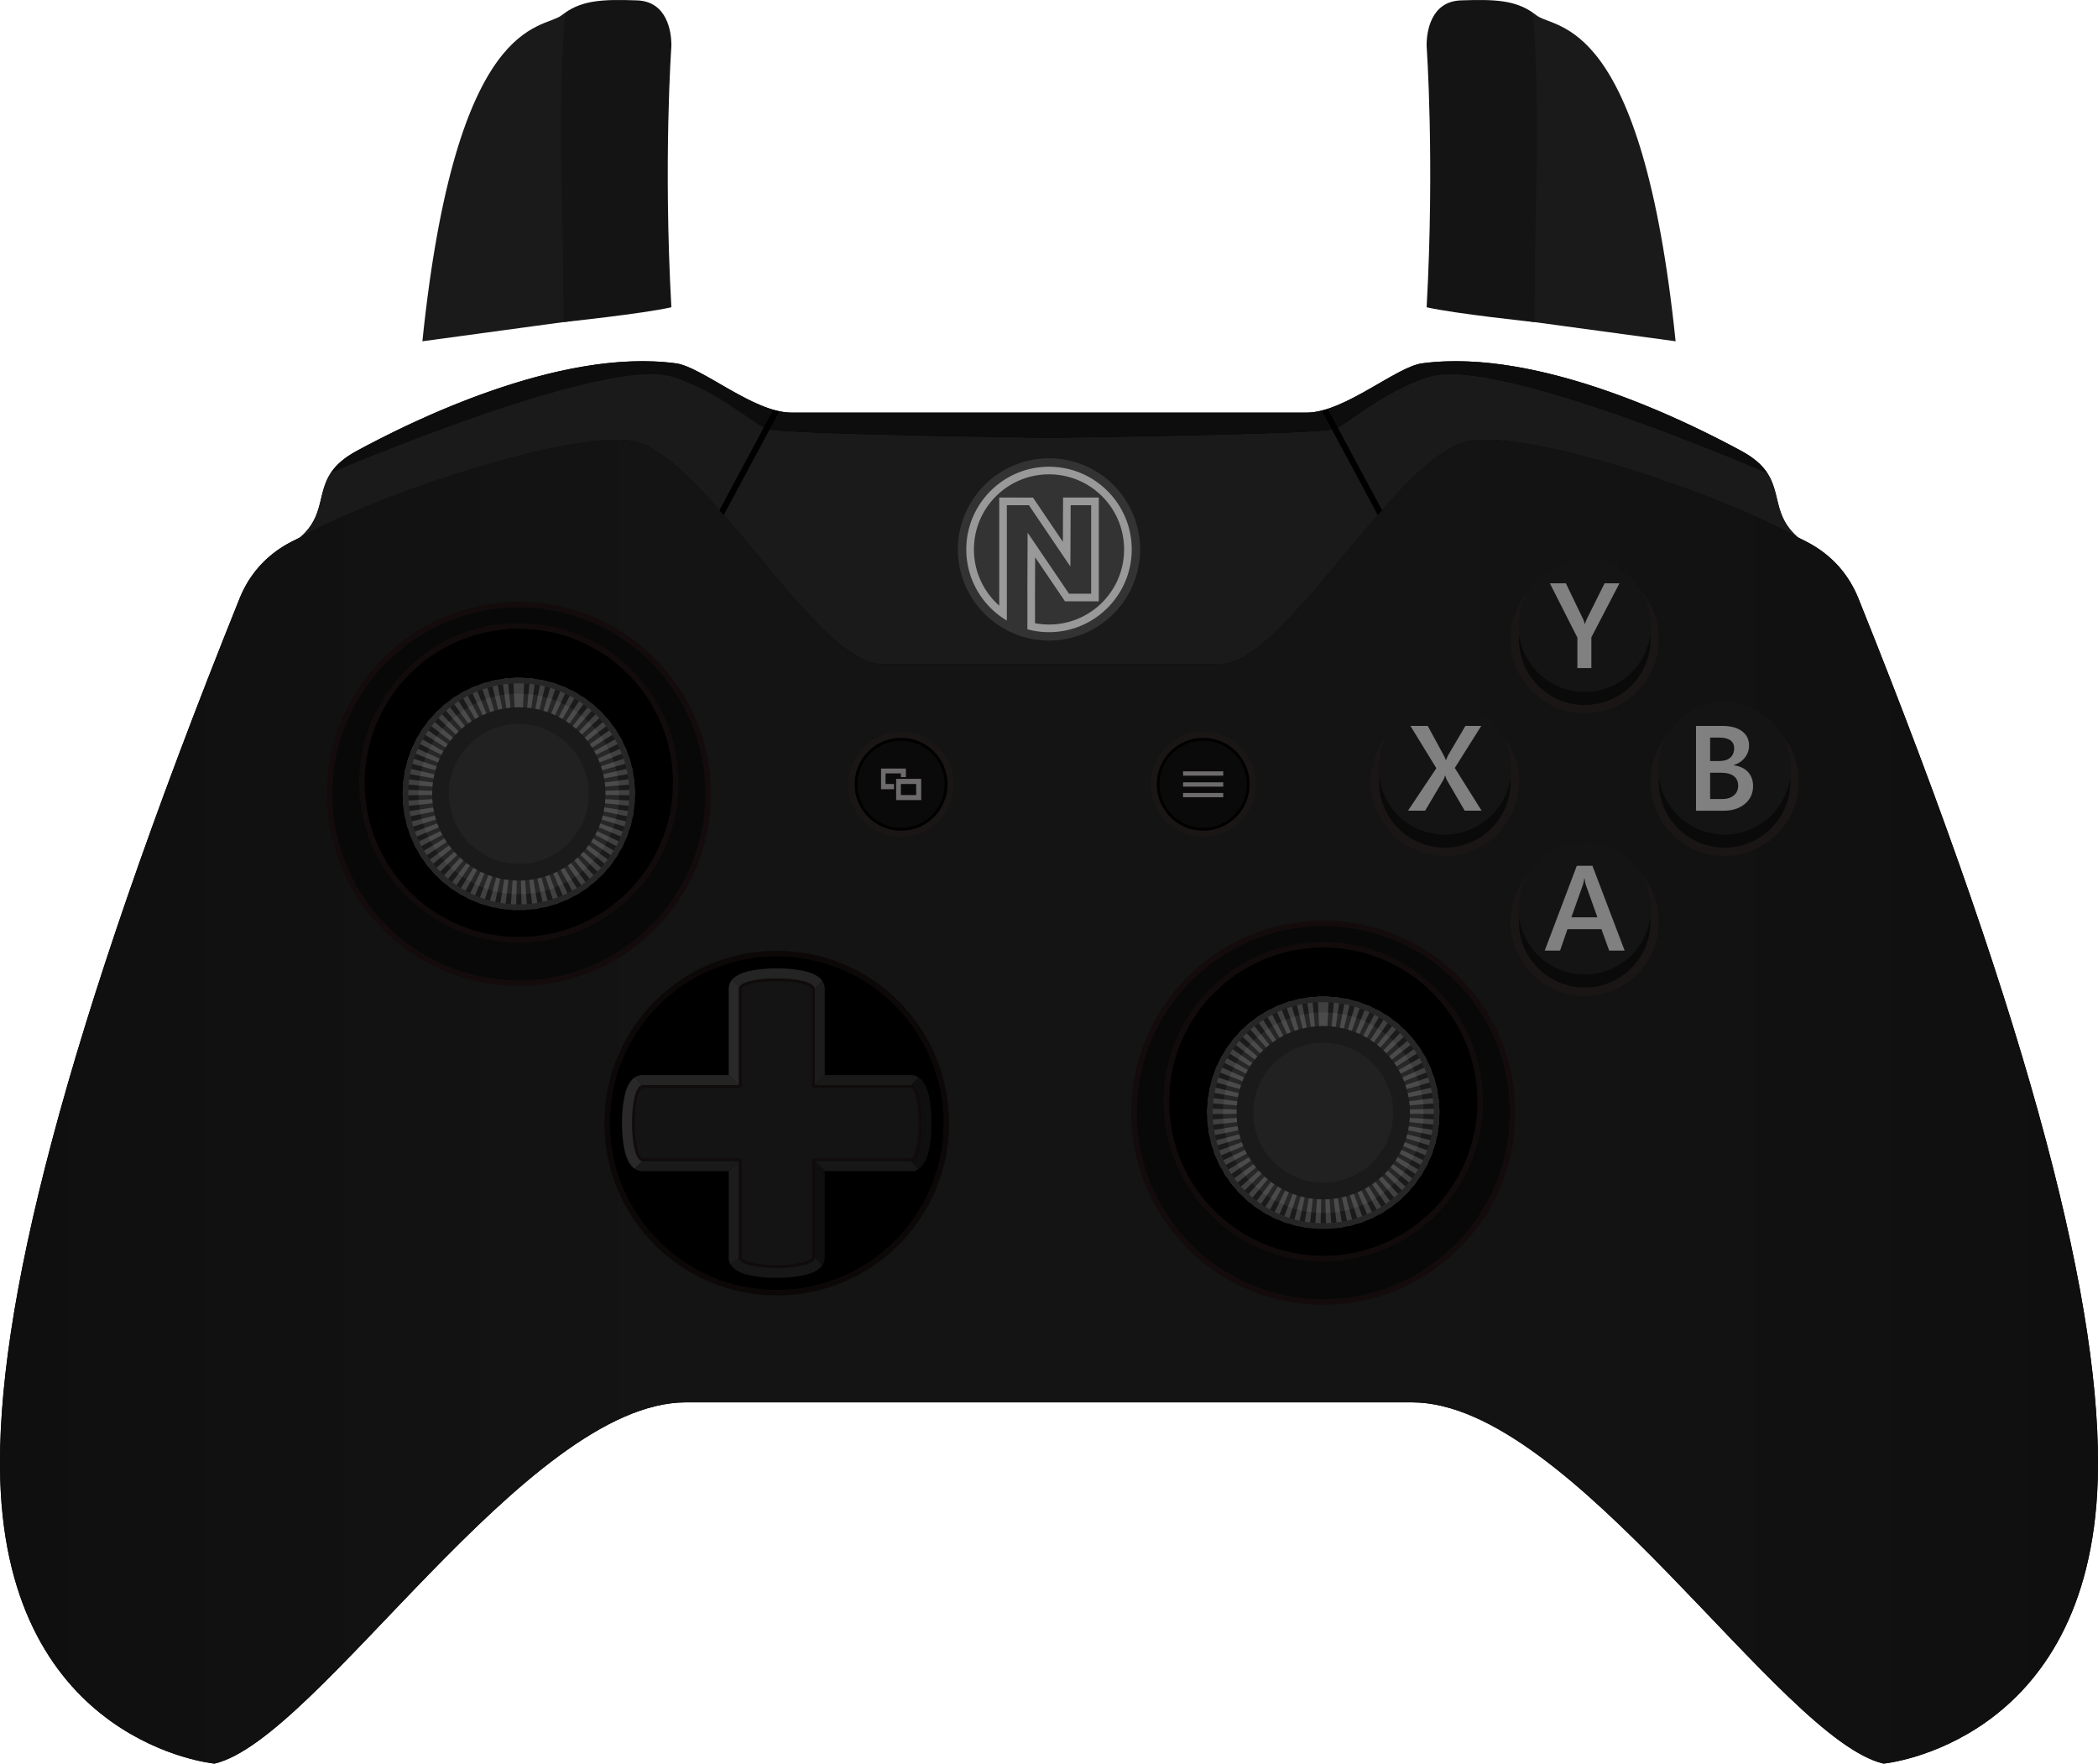 <?xml version="1.0" encoding="UTF-8" standalone="no"?>
<svg
   xmlns:dc="http://purl.org/dc/elements/1.1/"
   xmlns:cc="http://creativecommons.org/ns#"
   xmlns:rdf="http://www.w3.org/1999/02/22-rdf-syntax-ns#"
   xmlns:svg="http://www.w3.org/2000/svg"
   xmlns="http://www.w3.org/2000/svg"
   xmlns:xlink="http://www.w3.org/1999/xlink"
   xmlns:sodipodi="http://sodipodi.sourceforge.net/DTD/sodipodi-0.dtd"
   xmlns:inkscape="http://www.inkscape.org/namespaces/inkscape"
   width="750"
   height="630.455"
   viewBox="0 0 750 630.455"
   version="1.1"
   id="svg6"
   sodipodi:docname="disconnected.svg"
   inkscape:version="0.92.4 (5da689c313, 2019-01-14)">
  <defs
     id="defs10">
    <linearGradient
       xlink:href="#linearGradient977"
       id="linearGradient979-0"
       x1="-4.4508877e-05"
       y1="393.819"
       x2="750.001"
       y2="393.819"
       gradientUnits="userSpaceOnUse"
       gradientTransform="translate(4.4508471e-5,3.5189844e-5)" />
    <linearGradient
       id="linearGradient977">
      <stop
         style="stop-color:#0f0f0f;stop-opacity:1"
         offset="0"
         id="stop973" />
      <stop
         id="stop981"
         offset="0.327"
         style="stop-color:#141414;stop-opacity:1" />
      <stop
         style="stop-color:#141414;stop-opacity:1"
         offset="0.673"
         id="stop983" />
      <stop
         style="stop-color:#0f0f0f;stop-opacity:1"
         offset="1"
         id="stop975" />
    </linearGradient>
    <radialGradient
       gradientUnits="userSpaceOnUse"
       r="32.574"
       fy="193.746"
       fx="374.49"
       cy="193.746"
       cx="374.49"
       id="radialGradient3633"
       xlink:href="#linearGradient3629"
       gradientTransform="translate(0.515,2.666)" />
    <linearGradient
       id="linearGradient3629">
      <stop
         id="stop3625"
         offset="0"
         style="stop-color:#ff0101;stop-opacity:1" />
      <stop
         id="stop3627"
         offset="1"
         style="stop-color:#aa0000;stop-opacity:1" />
    </linearGradient>
  </defs>
  <sodipodi:namedview
     pagecolor="#ffffff"
     bordercolor="#666666"
     borderopacity="1"
     objecttolerance="10"
     gridtolerance="10"
     guidetolerance="10"
     inkscape:pageopacity="0"
     inkscape:pageshadow="2"
     inkscape:window-width="1920"
     inkscape:window-height="1017"
     id="namedview8"
     showgrid="false"
     inkscape:zoom="1"
     inkscape:cx="228.32637"
     inkscape:cy="288.29566"
     inkscape:window-x="1272"
     inkscape:window-y="-8"
     inkscape:window-maximized="1"
     inkscape:current-layer="svg6"
     inkscape:snap-bbox="true"
     inkscape:bbox-paths="true"
     inkscape:bbox-nodes="true"
     inkscape:snap-bbox-edge-midpoints="true"
     inkscape:snap-bbox-midpoints="true" />
  <path
     d="m 664.368,213.96 c -6.72,-16.682 -20.542,-20.877 -21.818,-22.003 -11.701,-10.336 -2.474,-21.214 -19.946,-30.695 -18.278,-9.914 -71.979,-36.997 -114.22,-31.375 -9.225,1.235 -27.837,17.608 -41.214,17.608 h -184.33 c -13.377,0 -31.99,-16.374 -41.215,-17.608 -42.248,-5.622 -95.939,21.461 -114.22,31.375 -17.472,9.481 -8.243,20.359 -19.941,30.695 -1.281,1.125 -15.104,5.321 -21.823,22.003 -62.752,156.023 -87.382,255.154 -85.546,315.169 2.891,94.416 76.578,101.326 76.578,101.326 37.033,-8.617 111.55,-129.135 168.535,-129.135 h 259.594 c 56.985,0 131.502,120.518 168.538,129.135 0,0 73.678,-6.91 76.563,-101.326 1.864,-60.015 -22.81,-159.146 -85.535,-315.169 z"
     id="path2-0"
     inkscape:connector-curvature="0" />
  <path
     d="m 664.368,213.96 c -3.344,-8.304 -8.445,-13.518 -12.894,-16.797 -3.021,-2.237 -5.732,-3.563 -7.392,-4.378 -0.772,-0.384 -1.313,-0.642 -1.527,-0.819 -33.563,-18.007 -97.459,-38.153 -117.479,-34.305 -26.01,5.024 -65.536,79.714 -88.969,79.714 h -120.984 c -23.435,0 -62.966,-74.69 -88.973,-79.714 -19.583,-3.779 -85.589,16.456 -118.749,34.331 -0.214,0.163 -0.614,0.362 -1.155,0.65 -1.761,0.849 -5.067,2.418 -8.698,5.268 -4.194,3.308 -8.812,8.352 -11.911,16.051 -62.748,156.022 -87.378,255.153 -85.542,315.168 2.891,94.416 76.578,101.326 76.578,101.326 37.033,-8.617 111.55,-129.135 168.535,-129.135 h 259.594 c 56.985,0 131.502,120.518 168.538,129.135 0,0 73.678,-6.91 76.563,-101.326 1.864,-60.015 -22.81,-159.146 -85.535,-315.169 z"
     id="svg_5"
     style="fill:url(#linearGradient979-0);fill-opacity:1"
     inkscape:connector-curvature="0" />
  <path
     d="m 106.249,192.642 c 0.541,-0.289 0.941,-0.487 1.155,-0.65 -0.39,0.223 -0.771,0.423 -1.155,0.65 z m 536.31,-0.676 c 0.217,0.177 0.757,0.435 1.527,0.819 -0.491,-0.271 -1.017,-0.542 -1.527,-0.819 z"
     id="path4-5"
     inkscape:connector-curvature="0"
     style="fill:none" />
  <path
     d="m 107.464,191.957 v 1.562 m 535.086,-2.047 v 0.95"
     id="path8"
     inkscape:connector-curvature="0"
     style="fill:none" />
  <path
     d="m 277.671,462.114 c -33.437,0 -60.64,-27.197 -60.64,-60.627 0,-33.428 27.203,-60.623 60.64,-60.623 33.428,0 60.624,27.195 60.624,60.623 0,33.43 -27.196,60.627 -60.624,60.627 z"
     id="path10"
     inkscape:connector-curvature="0" />
  <path
     d="m 277.671,341.865 c 32.876,0 59.624,26.747 59.624,59.623 0,32.878 -26.747,59.627 -59.624,59.627 -32.885,0 -59.64,-26.749 -59.64,-59.627 0.001,-32.878 26.755,-59.623 59.64,-59.623 m 0,-2 c -34.036,0 -61.64,27.577 -61.64,61.623 0,34.05 27.604,61.627 61.64,61.627 34.037,0 61.624,-27.577 61.624,-61.627 0,-34.046 -27.587,-61.623 -61.624,-61.623 z"
     id="path12"
     inkscape:connector-curvature="0"
     style="fill:#0d0808" />
  <path
     d="m 277.671,452.698 c -7.132,0 -12.742,-1.323 -13.049,-3.078 a 1.058,1.058 0 0 1 -0.014,-0.148 v -34.424 a 0.5,0.5 0 0 0 -0.5,-0.5 h -34.42 c -1.82,0 -3.246,-5.735 -3.246,-13.057 0,-7.322 1.426,-13.057 3.246,-13.057 h 34.42 a 0.5,0.5 0 0 0 0.5,-0.5 v -34.429 c 0,-0.043 0.01,-0.093 0.014,-0.144 l 0.06,-0.227 c 0.029,-0.041 0.066,-0.107 0.082,-0.134 0.495,-0.81 2.105,-1.517 4.535,-1.991 0.295,-0.064 0.592,-0.127 0.889,-0.183 0.351,-0.063 0.658,-0.112 0.958,-0.136 a 1.76,1.76 0 0 0 0.162,-0.025 c 0.255,-0.029 0.579,-0.072 0.907,-0.111 a 42.27,42.27 0 0 1 2.041,-0.189 l 2.369,-0.077 c 0.353,-0.009 0.701,-0.015 1.047,-0.015 7.325,0 13.063,1.418 13.063,3.229 l 0.001,34.427 a 0.5,0.5 0 0 0 0.5,0.5 h 34.419 c 1.809,0 3.226,5.734 3.226,13.059 0,7.319 -1.417,13.057 -3.226,13.057 h -34.419 a 0.5,0.5 0 0 0 -0.5,0.5 v 34.424 a 0.943,0.943 0 0 1 -0.015,0.152 c -0.306,1.754 -5.917,3.077 -13.05,3.077 z"
     id="path14"
     inkscape:connector-curvature="0"
     style="fill:#141414" />
  <path
     d="m 277.671,350.781 c 8.089,0 12.563,1.612 12.563,2.729 l 10e-4,0.044 v 34.383 c 0,0.551 0.448,1 1,1 h 34.419 c 1.138,0 2.726,4.776 2.726,12.558 0,7.782 -1.588,12.557 -2.726,12.557 h -34.419 a 1,1 0 0 0 -1,1 v 34.423 c 0,0.021 0,0.046 -0.01,0.063 -0.195,1.117 -4.668,2.664 -12.558,2.664 -7.889,0 -12.361,-1.547 -12.556,-2.656 0,-0.027 -0.01,-0.054 -0.01,-0.07 v -34.426 a 1,1 0 0 0 -1,-1 h -34.42 c -1.146,0 -2.746,-4.773 -2.746,-12.556 0,-7.783 1.6,-12.56 2.747,-12.56 h 34.419 a 1,1 0 0 0 1,-1 v -34.422 c 0,-0.021 0,-0.044 0,-0.044 v -0.011 l 10e-4,-0.003 c 0.013,-0.035 0.029,-0.095 0.04,-0.136 l 0.036,-0.055 c 0.153,-0.25 0.906,-1.113 4.186,-1.76 0.296,-0.066 0.594,-0.128 0.893,-0.184 l 0.082,-0.014 a 7.61,7.61 0 0 1 0.795,-0.115 0.991,0.991 0 0 0 0.188,-0.021 c 0.309,-0.042 0.612,-0.082 0.919,-0.118 l 0.024,-0.003 c 0.667,-0.078 1.337,-0.14 2.007,-0.187 l 0.117,-0.008 c 0.19,-0.008 0.382,-0.013 0.575,-0.017 l 0.395,-0.011 c 0.382,-0.018 0.765,-0.03 1.148,-0.04 l 0.124,-10e-4 c 0.341,10e-4 0.685,-0.003 1.028,-0.003 m 0,-1 c -0.392,-0.001 -0.785,0.003 -1.177,0.014 -0.387,0.013 -0.773,0.024 -1.16,0.041 -0.327,0.011 -0.654,0.015 -0.977,0.028 l -0.138,0.007 c -0.333,0.022 -0.665,0.05 -0.996,0.081 -0.014,10e-4 -0.027,0.003 -0.041,0.003 -0.348,0.032 -0.691,0.069 -1.027,0.11 v 0 c -0.35,0.041 -0.699,0.086 -1.048,0.135 -0.315,0.025 -0.628,0.07 -0.938,0.13 l -0.074,0.012 c -0.301,0.058 -0.596,0.116 -0.88,0.181 l -0.013,0.002 c -2.427,0.478 -4.25,1.217 -4.865,2.225 a 0.597,0.597 0 0 0 -0.106,0.165 l -0.01,0.019 c -0.017,0.061 -0.03,0.119 -0.045,0.184 l -0.017,0.041 a 1.72,1.72 0 0 0 -0.033,0.142 c -0.011,0.075 -0.02,0.149 -0.02,0.216 v 34.426 h -34.42 c -4.995,0 -4.995,27.113 0,27.113 h 34.42 v 34.424 c 0,0.07 0.01,0.152 0.021,0.234 0.408,2.329 6.975,3.491 13.542,3.491 6.568,0 13.135,-1.162 13.542,-3.491 0.014,-0.082 0.021,-0.165 0.021,-0.234 v -34.424 h 34.419 c 4.967,0 4.967,-27.113 0,-27.113 h -34.419 v -34.424 h -10e-4 v -0.002 c 0,-2.509 -6.792,-3.737 -13.559,-3.736 z"
     id="path16"
     inkscape:connector-curvature="0"
     style="fill:#120b0b" />
  <path
     d="m 264.108,387.937 -3.602,-3.625 h -30.817 c -0.863,0 -1.822,0.228 -2.784,0.848 l 2.784,2.775 c -0.001,0.002 15.454,0.002 34.419,0.002 z"
     id="path18"
     inkscape:connector-curvature="0"
     style="fill:#242424" />
  <path
     d="m 229.688,387.937 -2.783,-2.776 c -1.367,0.93 -2.679,2.737 -3.525,6.144 -0.664,2.745 -1.032,6.357 -1.032,10.188 0,3.835 0.368,7.444 1.032,10.19 0.845,3.402 2.158,5.212 3.525,6.146 l 2.783,-2.774 c -4.996,-0.01 -4.996,-27.118 0,-27.118 z"
     id="path20"
     inkscape:connector-curvature="0"
     style="fill:#292929" />
  <path
     d="m 269.202,350.524 0.013,-0.002 c 0.284,-0.064 0.579,-0.125 0.88,-0.184 l 0.074,-0.012 c 0.33,-0.063 0.663,-0.11 0.997,-0.139 0.333,-0.045 0.658,-0.088 0.989,-0.129 v 0 c 0.342,-0.041 0.684,-0.076 1.027,-0.107 0.014,0 0.027,-0.002 0.041,-0.003 0.377,-0.035 0.755,-0.064 1.134,-0.089 0.323,-0.016 0.649,-0.02 0.977,-0.027 0.387,-0.02 0.773,-0.031 1.16,-0.041 l 0.125,-0.002 c 0.35,-0.008 0.702,-0.014 1.052,-0.014 6.768,0 13.563,1.229 13.563,3.729 l 2.755,-2.771 c -0.901,-1.367 -2.713,-2.709 -6.144,-3.524 -2.743,-0.673 -6.357,-1.036 -10.175,-1.036 -3.846,0 -7.459,0.362 -10.18,1.036 -2.939,0.718 -4.715,1.796 -5.725,2.964 l 2.57,2.569 c 0.616,-1.003 2.438,-1.743 4.865,-2.218 z"
     id="path22"
     inkscape:connector-curvature="0"
     style="fill:#242424" />
  <path
     d="m 325.655,387.937 2.755,-2.776 a 4.99,4.99 0 0 0 -2.755,-0.849 h -30.819 l -3.601,3.625 z"
     id="path24"
     inkscape:connector-curvature="0"
     style="fill:#191919" />
  <path
     d="m 291.234,353.51 10e-4,34.425 3.601,-3.625 v -30.8 a 4.979,4.979 0 0 0 -0.846,-2.772 z"
     id="path26"
     inkscape:connector-curvature="0"
     style="fill:#1c1c1c" />
  <path
     d="m 264.108,353.509 c 0,-0.121 0.02,-0.24 0.053,-0.357 l 0.017,-0.041 c 0.015,-0.063 0.028,-0.122 0.045,-0.185 l 0.01,-0.017 a 0.597,0.597 0 0 1 0.106,-0.165 l -2.57,-2.57 c -0.969,1.121 -1.261,2.293 -1.261,3.333 v 30.803 l 3.602,3.625 z"
     id="path28"
     inkscape:connector-curvature="0"
     style="fill:#292929" />
  <path
     d="m 325.654,415.049 h -34.419 l 3.6,3.62 h 32.315 l 0.34,-0.345 c 0.308,-0.128 0.617,-0.303 0.925,-0.498 z"
     id="path30"
     inkscape:connector-curvature="0"
     style="fill:#171717" />
  <path
     d="m 291.235,449.473 2.754,2.771 c 0.624,-0.945 0.846,-1.92 0.846,-2.771 v -30.804 l -3.6,-3.62 z m 40.728,-58.173 c -0.845,-3.402 -2.181,-5.213 -3.553,-6.143 l -2.755,2.777 c 4.967,0 4.967,27.111 0,27.111 l 2.76,2.777 c 1.369,-0.933 2.705,-2.747 3.548,-6.147 0.664,-2.746 1.032,-6.354 1.032,-10.189 0,-3.829 -0.368,-7.441 -1.032,-10.186 z"
     id="path32"
     inkscape:connector-curvature="0"
     style="fill:#0f0f0f" />
  <path
     d="m 291.214,449.707 c -0.407,2.329 -6.975,3.491 -13.542,3.491 -6.567,0 -13.134,-1.162 -13.542,-3.491 a 1.404,1.404 0 0 1 -0.021,-0.234 l -2.785,2.771 c 0.929,1.367 2.743,2.702 6.168,3.521 2.721,0.672 6.333,1.041 10.18,1.041 3.818,0 7.432,-0.369 10.175,-1.041 3.43,-0.817 5.243,-2.154 6.143,-3.521 l -2.754,-2.771 a 1.683,1.683 0 0 1 -0.022,0.234 z"
     id="path34"
     inkscape:connector-curvature="0"
     style="fill:#171717" />
  <path
     d="m 264.108,449.473 v -34.424 l -3.602,3.62 v 31.651 l 0.093,0.233 c 0.128,0.545 0.345,1.119 0.724,1.689 z"
     id="path36"
     inkscape:connector-curvature="0"
     style="fill:#1c1c1c" />
  <path
     d="m 229.688,415.049 -2.783,2.774 c 0.961,0.62 1.92,0.846 2.783,0.846 h 30.818 l 3.602,-3.62 z"
     id="path38"
     inkscape:connector-curvature="0"
     style="fill:#1a1a1a" />
  <path
     d="m 448.915,280.366 c 0,10.397 -8.42,18.817 -18.789,18.817 -10.398,0 -18.819,-8.42 -18.819,-18.817 0,-10.371 8.421,-18.805 18.819,-18.805 10.369,0.001 18.789,8.434 18.789,18.805 z"
     id="path40"
     inkscape:connector-curvature="0"
     style="fill:#1a1615" />
  <path
     stroke-miterlimit="10"
     d="m 446.228,280.366 c 0,8.902 -7.229,16.103 -16.102,16.103 -8.902,0 -16.103,-7.201 -16.103,-16.103 0,-8.896 7.198,-16.103 16.103,-16.103 8.873,0.001 16.102,7.208 16.102,16.103 z"
     id="path42"
     inkscape:connector-curvature="0"
     style="fill:#0a0a0a;stroke:#000000;stroke-miterlimit:10" />
  <path
     d="m 422.931,275.741 h 14.361 v 1.552 h -14.361 z m 0,3.919 h 14.361 v 1.552 h -14.361 z m 0,3.809 h 14.361 v 1.533 h -14.361 z"
     id="path44"
     inkscape:connector-curvature="0"
     style="fill:#6d6b6c" />
  <path
     d="m 340.938,280.366 c 0,10.397 -8.422,18.817 -18.817,18.817 -10.368,0 -18.789,-8.42 -18.789,-18.817 0,-10.371 8.42,-18.805 18.789,-18.805 10.395,0.001 18.817,8.434 18.817,18.805 z"
     id="path46"
     inkscape:connector-curvature="0"
     style="fill:#1a1615" />
  <path
     stroke-miterlimit="10"
     d="m 338.221,280.366 c 0,8.902 -7.201,16.103 -16.103,16.103 -8.872,0 -16.104,-7.201 -16.104,-16.103 0,-8.896 7.231,-16.103 16.104,-16.103 8.902,0.001 16.103,7.208 16.103,16.103 z"
     id="path48"
     inkscape:connector-curvature="0"
     style="fill:#0a0a0a;stroke:#000000;stroke-miterlimit:10" />
  <g
     id="g54"
     style="fill:#6d6b6c"
     transform="translate(4.4508471e-5,3.5189844e-5)">
    <path
       d="m 319.602,280.266 h -3.029 v -3.785 h 5.472 v 1.321 h 1.8 v -3.059 h -8.891 v 7.389 h 4.648 z"
       id="path50"
       inkscape:connector-curvature="0" />
    <path
       d="m 320.353,278.427 v 7.584 h 8.96 v -7.584 z m 7.16,5.783 h -5.47 v -3.945 h 5.47 z"
       id="path52"
       inkscape:connector-curvature="0" />
  </g>
  <g
     stroke-miterlimit="10"
     id="g60"
     style="stroke-width:2;stroke-miterlimit:10"
     transform="translate(4.4508471e-5,3.5189844e-5)">
    <path
       d="m 185.468,351.49 c -37.328,0 -67.695,-30.365 -67.695,-67.688 0,-37.323 30.366,-67.686 67.695,-67.686 37.336,0 67.707,30.363 67.707,67.686 0,37.323 -30.37,67.688 -67.707,67.688 z"
       id="path56"
       inkscape:connector-curvature="0"
       style="fill:#080808;stroke:#140c0c" />
    <path
       d="m 241.571,279.865 c 0,30.977 -25.106,56.084 -56.103,56.084 -30.981,0 -56.092,-25.107 -56.092,-56.084 0,-31 25.111,-56.106 56.092,-56.106 30.997,0 56.103,25.106 56.103,56.106 z"
       id="path58"
       inkscape:connector-curvature="0"
       style="stroke:#120b0b" />
  </g>
  <g
     stroke-miterlimit="10"
     id="g66"
     style="stroke-width:2;stroke-miterlimit:10"
     transform="translate(4.4508471e-5,3.5189844e-5)">
    <path
       d="m 473.042,465.461 c -37.324,0 -67.688,-30.364 -67.688,-67.686 0,-37.326 30.363,-67.706 67.688,-67.706 37.322,0 67.707,30.379 67.707,67.706 0,37.323 -30.385,67.686 -67.707,67.686 z"
       id="path62"
       inkscape:connector-curvature="0"
       style="fill:#080808;stroke:#140c0c" />
    <path
       d="m 529.151,393.815 c 0,30.999 -25.106,56.104 -56.109,56.104 -30.975,0 -56.083,-25.104 -56.083,-56.104 0,-30.979 25.108,-56.086 56.083,-56.086 31.003,0 56.109,25.107 56.109,56.086 z"
       id="path64"
       inkscape:connector-curvature="0"
       style="stroke:#120b0b" />
  </g>
  <path
     d="m 375.615,156.499 c 0,0 -88.917,-1.067 -100.548,-2.973 l -16.384,30.538 c 20.238,23.271 41.583,53.312 56.441,53.312 h 120.986 c 14.872,0 36.194,-30.041 56.463,-53.312 l -16.383,-30.538 c -11.63,1.905 -100.575,2.973 -100.575,2.973 z"
     id="path68"
     inkscape:connector-curvature="0"
     style="fill:#1a1a1a" />
  <path
     d="m 476.191,153.526 -3.641,-6.778 c -1.854,0.48 -3.65,0.748 -5.384,0.748 h -184.33 c -1.392,0 -2.818,-0.189 -4.282,-0.501 l -3.49,6.531 c 11.631,1.905 100.548,2.973 100.548,2.973 0,0 88.948,-1.068 100.579,-2.973 z"
     id="path70"
     inkscape:connector-curvature="0"
     style="fill:#0d0d0d" />
  <path
     d="m 642.55,191.957 c -8.979,-7.938 -5.636,-16.16 -11.469,-23.844 0.24,0.326 0.486,0.652 0.698,0.979 -0.028,-0.013 -96.527,-42.059 -120.803,-34.478 -15.566,4.869 -27.239,15.331 -32.828,18.224 l 15.876,29.583 c 11.169,-12.678 21.939,-23.005 31.057,-24.761 20.02,-3.848 83.914,16.298 117.479,34.305 0,-0.001 -0.01,-0.005 -0.01,-0.008 z"
     id="path72"
     inkscape:connector-curvature="0"
     style="fill:#1a1a1a" />
  <path
     d="m 510.979,134.615 c 24.273,-7.582 120.772,34.465 120.803,34.478 -0.212,-0.328 -0.458,-0.654 -0.698,-0.979 -0.029,-0.039 -0.063,-0.078 -0.091,-0.117 a 10.045,10.045 0 0 0 -0.428,-0.536 c -0.086,-0.093 -0.172,-0.212 -0.273,-0.332 -0.055,-0.051 -0.108,-0.097 -0.155,-0.159 a 1.776,1.776 0 0 0 -0.28,-0.301 c -0.063,-0.067 -0.112,-0.136 -0.166,-0.204 -0.102,-0.104 -0.2,-0.18 -0.289,-0.286 a 1.559,1.559 0 0 0 -0.199,-0.199 c -0.104,-0.083 -0.19,-0.185 -0.286,-0.287 -0.077,-0.069 -0.155,-0.117 -0.23,-0.188 -0.088,-0.106 -0.19,-0.2 -0.304,-0.279 -0.076,-0.063 -0.142,-0.137 -0.223,-0.21 -0.113,-0.097 -0.219,-0.168 -0.316,-0.263 a 14.123,14.123 0 0 0 -0.267,-0.219 c -0.095,-0.071 -0.214,-0.167 -0.333,-0.263 a 1.462,1.462 0 0 0 -0.267,-0.195 c -0.124,-0.096 -0.227,-0.19 -0.354,-0.28 -0.097,-0.05 -0.177,-0.125 -0.272,-0.199 a 7.068,7.068 0 0 0 -0.381,-0.258 3.608,3.608 0 0 1 -0.289,-0.22 c -0.143,-0.082 -0.29,-0.165 -0.408,-0.262 a 5.662,5.662 0 0 0 -0.3,-0.192 5.302,5.302 0 0 1 -0.448,-0.293 c -0.108,-0.055 -0.209,-0.104 -0.298,-0.171 -0.182,-0.111 -0.351,-0.22 -0.529,-0.303 -0.098,-0.056 -0.167,-0.112 -0.256,-0.167 -0.277,-0.151 -0.56,-0.302 -0.833,-0.467 -18.281,-9.914 -71.979,-36.997 -114.223,-31.375 -7.606,1.005 -21.634,12.342 -33.817,16.281 l 3.583,6.671 c 5.584,-2.895 17.257,-13.357 32.827,-18.226 z m -269.354,-4.728 c -42.248,-5.622 -95.939,21.461 -114.22,31.375 -0.274,0.164 -0.557,0.313 -0.828,0.464 -0.083,0.054 -0.157,0.11 -0.25,0.164 -0.183,0.083 -0.351,0.192 -0.533,0.303 -0.09,0.066 -0.188,0.123 -0.29,0.168 a 7.994,7.994 0 0 1 -0.452,0.297 c -0.084,0.046 -0.183,0.113 -0.288,0.182 -0.133,0.1 -0.273,0.189 -0.419,0.268 -0.082,0.068 -0.17,0.137 -0.269,0.206 -0.134,0.087 -0.259,0.171 -0.397,0.27 -0.091,0.068 -0.163,0.137 -0.251,0.19 a 3.528,3.528 0 0 0 -0.377,0.29 c -0.088,0.061 -0.173,0.106 -0.244,0.172 a 5.237,5.237 0 0 1 -0.362,0.287 c -0.067,0.059 -0.147,0.125 -0.226,0.191 -0.116,0.105 -0.224,0.184 -0.348,0.288 a 3.46,3.46 0 0 0 -0.193,0.19 c -0.118,0.081 -0.24,0.189 -0.341,0.299 a 1.145,1.145 0 0 1 -0.186,0.154 c -0.12,0.112 -0.214,0.226 -0.326,0.325 a 1.294,1.294 0 0 0 -0.167,0.155 c -0.095,0.119 -0.209,0.221 -0.323,0.328 a 2.37,2.37 0 0 0 -0.125,0.156 3.144,3.144 0 0 0 -0.325,0.348 0.615,0.615 0 0 1 -0.107,0.121 4.841,4.841 0 0 0 -0.315,0.37 0.938,0.938 0 0 0 -0.095,0.104 c -0.118,0.146 -0.219,0.266 -0.315,0.403 a 5.159,5.159 0 0 1 -0.068,0.087 c -0.119,0.138 -0.216,0.285 -0.321,0.442 a 0.362,0.362 0 0 1 -0.036,0.042 c -0.124,0.152 -0.227,0.328 -0.333,0.473 0.025,-0.01 97.688,-41.961 121.984,-34.379 15.54,4.869 27.223,15.331 32.802,18.224 l 3.423,-6.342 c -12.411,-3.594 -27.031,-15.578 -34.879,-16.615 z"
     id="path74"
     inkscape:connector-curvature="0"
     style="fill:#0d0d0d" />
  <path
     d="m 273.57,153.096 0.464,0.187 c -0.158,-0.064 -0.307,-0.126 -0.464,-0.187 z m -0.473,-0.249 c -5.579,-2.882 -17.262,-13.358 -32.815,-18.231 -24.208,-7.554 -121.307,34.092 -121.977,34.376 -4.971,7.435 -2.211,15.331 -10.841,22.966 -0.016,0.013 -0.042,0.023 -0.06,0.034 33.159,-17.875 99.165,-38.11 118.749,-34.331 9.123,1.756 19.905,12.083 31.08,24.761 l 15.851,-29.583 z"
     id="path76"
     inkscape:connector-curvature="0"
     style="fill:#1a1a1a" />
  <path
     d="m 273.097,152.847 c 0.172,0.088 0.313,0.173 0.473,0.249 -0.161,-0.077 -0.301,-0.161 -0.473,-0.249 z"
     id="path78"
     inkscape:connector-curvature="0" />
  <path
     d="m 257.959,183.228 c 0.234,0.296 0.466,0.565 0.725,0.835 l 16.384,-30.538 3.49,-6.531 c -0.344,-0.066 -0.688,-0.131 -1.038,-0.226 -0.335,-0.092 -0.673,-0.19 -1.013,-0.271 l -3.423,6.342 -15.851,29.583 c 0.235,0.268 0.467,0.535 0.726,0.806 m 220.188,-30.389 -3.583,-6.671 c -0.333,0.093 -0.666,0.207 -0.996,0.311 -0.34,0.089 -0.681,0.176 -1.018,0.27 l 3.641,6.778 16.383,30.538 c 0.229,-0.27 0.492,-0.539 0.723,-0.836 0.232,-0.27 0.494,-0.537 0.729,-0.805 z"
     id="path80"
     inkscape:connector-curvature="0" />
  <path
     d="m 356.946,169.294 v 0.002 z"
     id="path82"
     inkscape:connector-curvature="0"
     style="fill:#1a1a1a" />
  <path
     d="m 549.249,5.475 c -0.395,-0.313 -0.799,-0.613 -1.212,-0.9 l -2.349,110.179 53.312,7.246 C 586.926,4.982 555.996,10.78 549.249,5.475 Z"
     id="path86"
     style="fill:#1a1a1a"
     inkscape:connector-curvature="0" />
  <path
     d="m 522.191,0.142 c -10.832,0.404 -12.072,11.459 -12.191,15.216 v 1.229 c 0,0 2.899,40.784 0,93.25 9.934,2.293 38.564,5.307 38.564,5.307 0,0 0.032,-20.949 0.686,-50.681 0.803,-37.564 -1.212,-59.888 -1.212,-59.888 -6.422,-4.484 -13.579,-4.883 -25.847,-4.433 z"
     id="path88"
     inkscape:connector-curvature="0"
     style="fill:#141414" />
  <path
     d="m 200.752,5.475 c 0.401,-0.319 0.805,-0.619 1.212,-0.9 l 2.323,110.179 -53.287,7.246 c 12.076,-117.018 42.991,-111.22 49.752,-116.525 z"
     id="path90"
     inkscape:connector-curvature="0"
     style="fill:#1a1a1a" />
  <path
     d="m 227.798,0.142 c 10.841,0.404 12.078,11.459 12.202,15.216 v 1.229 c 0,0 -2.903,40.784 0,93.25 -9.933,2.293 -38.568,5.307 -38.568,5.307 0,0 -0.051,-20.949 -0.68,-50.681 -0.812,-37.564 1.212,-59.888 1.212,-59.888 6.422,-4.484 13.576,-4.883 25.834,-4.433 z"
     id="path92"
     inkscape:connector-curvature="0"
     style="fill:#141414" />
  <path
     d="m 566.491,354.511 c -13.786,0 -25.002,-11.221 -25.002,-25.013 0,-13.791 11.216,-25.009 25.002,-25.009 13.796,0 25.02,11.218 25.02,25.009 0,13.791 -11.224,25.013 -25.02,25.013 z"
     id="path94"
     inkscape:connector-curvature="0"
     style="fill:#0a0a0a" />
  <path
     d="m 566.491,305.978 c 13.004,0 23.531,10.526 23.531,23.521 0,12.996 -10.527,23.523 -23.531,23.523 -12.985,0 -23.516,-10.526 -23.516,-23.523 0,-12.995 10.531,-23.521 23.516,-23.521 m 0,-2.978 c -14.607,0 -26.491,11.888 -26.491,26.498 0,14.612 11.885,26.502 26.491,26.502 14.617,0 26.509,-11.89 26.509,-26.502 0,-14.61 -11.892,-26.498 -26.509,-26.498 z"
     id="path96"
     inkscape:connector-curvature="0"
     style="fill:#1a1615" />
  <path
     d="m 566.491,253.51 c -13.786,0 -25.002,-11.224 -25.002,-25.021 0,-13.786 11.216,-25.001 25.002,-25.001 13.796,0 25.02,11.216 25.02,25.001 0,13.798 -11.224,25.021 -25.02,25.021 z"
     id="path98"
     inkscape:connector-curvature="0"
     style="fill:#0a0a0a" />
  <path
     d="m 566.491,204.978 c 13.004,0 23.531,10.527 23.531,23.513 0,13.004 -10.527,23.532 -23.531,23.532 -12.985,0 -23.516,-10.528 -23.516,-23.532 0,-12.986 10.531,-23.513 23.516,-23.513 m 0,-2.978 c -14.607,0 -26.491,11.884 -26.491,26.49 0,14.616 11.885,26.51 26.491,26.51 14.617,0 26.509,-11.894 26.509,-26.51 0,-14.607 -11.892,-26.49 -26.509,-26.49 z"
     id="path100"
     inkscape:connector-curvature="0"
     style="fill:#1a1615" />
  <path
     d="m 516.486,304.511 c -13.784,0 -24.997,-11.224 -24.997,-25.019 0,-13.788 11.213,-25.005 24.997,-25.005 13.799,0 25.022,11.218 25.022,25.005 0,13.796 -11.223,25.019 -25.022,25.019 z"
     id="path102"
     inkscape:connector-curvature="0"
     style="fill:#0a0a0a" />
  <path
     d="m 516.486,255.978 c 13.009,0 23.536,10.527 23.536,23.516 0,13.002 -10.526,23.529 -23.536,23.529 -12.98,0 -23.511,-10.527 -23.511,-23.529 0,-12.989 10.531,-23.516 23.511,-23.516 m 0,-2.978 c -14.604,0 -26.486,11.885 -26.486,26.493 0,14.615 11.882,26.507 26.486,26.507 14.62,0 26.514,-11.892 26.514,-26.507 0,-14.608 -11.895,-26.493 -26.514,-26.493 z"
     id="path104"
     inkscape:connector-curvature="0"
     style="fill:#1a1615" />
  <path
     d="m 616.493,304.511 c -13.787,0 -25.004,-11.224 -25.004,-25.018 0,-13.789 11.217,-25.004 25.004,-25.004 13.795,0 25.018,11.217 25.018,25.004 0,13.795 -11.223,25.018 -25.018,25.018 z"
     id="path106"
     inkscape:connector-curvature="0"
     style="fill:#0a0a0a" />
  <path
     d="m 616.493,255.978 c 13,0 23.528,10.527 23.528,23.517 0,13.002 -10.528,23.528 -23.528,23.528 -12.988,0 -23.518,-10.526 -23.518,-23.528 0,-12.99 10.53,-23.517 23.518,-23.517 m 0,-2.978 c -14.608,0 -26.493,11.885 -26.493,26.493 0,14.615 11.885,26.507 26.493,26.507 14.616,0 26.507,-11.892 26.507,-26.507 0,-14.608 -11.891,-26.493 -26.507,-26.493 z"
     id="path108"
     inkscape:connector-curvature="0"
     style="fill:#1a1615" />
  <polygon
     points="356.428,166.629 356.431,166.627 "
     id="svg_123"
     style="fill:#1a1a1a"
     transform="translate(0.515,2.666)" />
  <circle
     r="32.574"
     cy="196.412"
     cx="375.005"
     id="path84"
     style="opacity:1;fill:#333333;fill-opacity:1;stroke:none;stroke-width:5.143;stroke-linecap:square;stroke-linejoin:miter;stroke-miterlimit:4;stroke-dasharray:none;stroke-opacity:1" />
  <path
     inkscape:connector-curvature="0"
     id="pathlogo"
     d="m 375.005,163.838 a 32.574,32.574 0 0 0 -2.764,0.139 32.574,32.574 0 0 1 2.764,-0.139 z m 2.764,0.139 a 32.574,32.574 0 0 1 1.645,0.199 32.574,32.574 0 0 0 -1.645,-0.199 z m -7.176,0.199 a 32.574,32.574 0 0 0 -1.592,0.242 32.574,32.574 0 0 1 1.592,-0.242 z m 10.418,0.242 a 32.574,32.574 0 0 1 1.568,0.352 32.574,32.574 0 0 0 -1.568,-0.352 z m -13.596,0.355 a 32.574,32.574 0 0 0 -1.568,0.4 32.574,32.574 0 0 1 1.568,-0.4 z m 16.754,0.402 a 32.574,32.574 0 0 1 1.559,0.518 32.574,32.574 0 0 0 -1.559,-0.518 z m -19.887,0.518 a 32.574,32.574 0 0 0 -1.514,0.553 32.574,32.574 0 0 1 1.514,-0.553 z m 22.953,0.551 a 32.574,32.574 0 0 1 1.512,0.676 32.574,32.574 0 0 0 -1.512,-0.676 z m -12.238,0.6 c -16.314,0 -29.566,13.256 -29.566,29.57 0,10.811 5.822,20.275 14.496,25.432 v -2.115 -9.541 -13.779 -15.818 l 7.893,0.012 14.828,21.928 0.092,-21.941 h 7.334 v 31.645 h -7.92 l -14.801,-21.832 -0.088,21.041 h 0.01 v 2.557 0.959 7.168 1.414 1.414 c 2.465,0.667 5.055,1.025 7.729,1.025 16.314,0 29.57,-13.252 29.57,-29.566 0,-16.314 -13.256,-29.57 -29.57,-29.57 z m -13.725,0.072 a 32.574,32.574 0 0 0 -1.449,0.701 32.574,32.574 0 0 1 1.449,-0.701 z m 28.914,0.701 a 32.574,32.574 0 0 1 1.426,0.816 32.574,32.574 0 0 0 -1.426,-0.816 z m -31.789,0.816 a 32.574,32.574 0 0 0 -1.377,0.844 32.574,32.574 0 0 1 1.377,-0.844 z m 34.592,0.844 a 32.574,32.574 0 0 1 1.338,0.957 32.574,32.574 0 0 0 -1.338,-0.957 z m -17.986,0.293 c 14.841,0 26.842,12.003 26.842,26.844 0,14.841 -12.001,26.842 -26.842,26.842 -1.711,0 -3.383,-0.161 -5.004,-0.467 v -8.789 h -0.014 l 0.062,-14.773 10.666,15.732 h 12.09 v -37.096 h -12.774 l -0.066,15.824 -10.689,-15.809 -12.066,-0.018 v 1.363 17.186 13.779 4.77 1.557 c -5.549,-4.915 -9.045,-12.094 -9.045,-20.102 0,-14.841 11.999,-26.844 26.84,-26.844 z m -19.32,0.664 a 32.574,32.574 0 0 0 -1.281,0.973 32.574,32.574 0 0 1 1.281,-0.973 z m 39.924,0.973 a 32.574,32.574 0 0 1 1.246,1.096 32.574,32.574 0 0 0 -1.246,-1.096 z m -42.428,1.076 a 32.574,32.574 0 0 0 -1.193,1.109 32.574,32.574 0 0 1 1.193,-1.109 z m 44.832,1.098 a 32.574,32.574 0 0 1 1.135,1.217 32.574,32.574 0 0 0 -1.135,-1.217 z m -47.135,1.205 a 32.574,32.574 0 0 0 -1.076,1.223 32.574,32.574 0 0 1 1.076,-1.223 z m 49.334,1.223 a 32.574,32.574 0 0 1 0.973,1.281 32.574,32.574 0 0 0 -0.973,-1.281 z m -51.383,1.281 a 32.574,32.574 0 0 0 -0.957,1.338 32.574,32.574 0 0 1 0.957,-1.338 z m 53.312,1.338 a 32.574,32.574 0 0 1 0.844,1.377 32.574,32.574 0 0 0 -0.844,-1.377 z m -55.125,1.395 a 32.574,32.574 0 0 0 -0.797,1.389 32.574,32.574 0 0 1 0.797,-1.389 z m 56.785,1.408 a 32.574,32.574 0 0 1 0.697,1.439 32.574,32.574 0 0 0 -0.697,-1.439 z m -58.312,1.494 a 32.574,32.574 0 0 0 -0.643,1.436 32.574,32.574 0 0 1 0.643,-1.436 z m 59.688,1.459 a 32.574,32.574 0 0 1 0.545,1.492 32.574,32.574 0 0 0 -0.545,-1.492 z m -60.898,1.531 a 32.574,32.574 0 0 0 -0.51,1.539 32.574,32.574 0 0 1 0.51,-1.539 z m 61.967,1.539 a 32.574,32.574 0 0 1 0.402,1.578 32.574,32.574 0 0 0 -0.402,-1.578 z m -62.871,1.537 a 32.574,32.574 0 0 0 -0.367,1.637 32.574,32.574 0 0 1 0.367,-1.637 z m 63.627,1.611 a 32.574,32.574 0 0 1 0.248,1.645 32.574,32.574 0 0 0 -0.248,-1.645 z m -64.228,1.578 a 32.574,32.574 0 0 0 -0.201,1.668 32.574,32.574 0 0 1 0.201,-1.668 z m 64.668,1.645 a 32.574,32.574 0 0 1 0.141,2.787 32.574,32.574 0 0 0 -0.141,-2.787 z m -65.008,2.787 a 32.574,32.574 0 0 0 0.139,2.764 32.574,32.574 0 0 1 -0.139,-2.764 z m 65.008,2.787 a 32.574,32.574 0 0 1 -0.192,1.578 32.574,32.574 0 0 0 0.192,-1.578 z m -64.668,1.645 a 32.574,32.574 0 0 0 0.234,1.553 32.574,32.574 0 0 1 -0.234,-1.553 z m 64.228,1.578 a 32.574,32.574 0 0 1 -0.353,1.57 32.574,32.574 0 0 0 0.353,-1.57 z m -63.627,1.611 a 32.574,32.574 0 0 0 0.395,1.537 32.574,32.574 0 0 1 -0.395,-1.537 z m 62.871,1.537 a 32.574,32.574 0 0 1 -0.523,1.578 32.574,32.574 0 0 0 0.523,-1.578 z m -61.959,1.561 a 32.574,32.574 0 0 0 0.551,1.514 32.574,32.574 0 0 1 -0.551,-1.514 z m 60.891,1.51 a 32.574,32.574 0 0 1 -0.678,1.514 32.574,32.574 0 0 0 0.678,-1.514 z m -59.672,1.494 a 32.574,32.574 0 0 0 0.713,1.475 32.574,32.574 0 0 1 -0.713,-1.475 z m 58.297,1.459 a 32.574,32.574 0 0 1 -0.816,1.426 32.574,32.574 0 0 0 0.816,-1.426 z m -56.785,1.408 a 32.574,32.574 0 0 0 0.856,1.395 32.574,32.574 0 0 1 -0.856,-1.395 z m 55.125,1.395 a 32.574,32.574 0 0 1 -0.957,1.338 32.574,32.574 0 0 0 0.957,-1.338 z m -53.312,1.338 a 32.574,32.574 0 0 0 0.973,1.281 32.574,32.574 0 0 1 -0.973,-1.281 z m 51.383,1.281 a 32.574,32.574 0 0 1 -1.064,1.211 32.574,32.574 0 0 0 1.064,-1.211 z m -49.334,1.223 a 32.574,32.574 0 0 0 1.109,1.193 32.574,32.574 0 0 1 -1.109,-1.193 z m 47.135,1.205 a 32.574,32.574 0 0 1 -1.158,1.078 32.574,32.574 0 0 0 1.158,-1.078 z m -44.832,1.098 a 32.574,32.574 0 0 0 1.223,1.076 32.574,32.574 0 0 1 -1.223,-1.076 z m 42.428,1.076 a 32.574,32.574 0 0 1 -1.279,0.973 32.574,32.574 0 0 0 1.279,-0.973 z m -39.924,0.973 a 32.574,32.574 0 0 0 1.338,0.957 32.574,32.574 0 0 1 -1.338,-0.957 z m 37.307,0.957 a 32.574,32.574 0 0 1 -1.377,0.844 32.574,32.574 0 0 0 1.377,-0.844 z m -34.592,0.844 a 32.574,32.574 0 0 0 1.426,0.816 32.574,32.574 0 0 1 -1.426,-0.816 z m 31.789,0.816 a 32.574,32.574 0 0 1 -1.44,0.697 32.574,32.574 0 0 0 1.44,-0.697 z m -28.914,0.701 a 32.574,32.574 0 0 0 1.496,0.67 32.574,32.574 0 0 1 -1.496,-0.67 z m 25.963,0.672 a 32.574,32.574 0 0 1 -1.508,0.551 32.574,32.574 0 0 0 1.508,-0.551 z m -22.953,0.551 a 32.574,32.574 0 0 0 1.565,0.52 32.574,32.574 0 0 1 -1.565,-0.52 z m 19.887,0.518 a 32.574,32.574 0 0 1 -1.59,0.406 32.574,32.574 0 0 0 1.59,-0.406 z m -16.754,0.402 a 32.574,32.574 0 0 0 1.586,0.355 32.574,32.574 0 0 1 -1.586,-0.355 z m 13.596,0.355 a 32.574,32.574 0 0 1 -1.598,0.242 32.574,32.574 0 0 0 1.598,-0.242 z m -10.418,0.242 a 32.574,32.574 0 0 0 1.649,0.199 32.574,32.574 0 0 1 -1.649,-0.199 z m 7.176,0.199 a 32.574,32.574 0 0 1 -2.764,0.139 32.574,32.574 0 0 0 2.764,-0.139 z"
     style="opacity:1;fill:#999999;fill-opacity:1;stroke:none;stroke-width:1.768;stroke-linejoin:miter;stroke-miterlimit:3.3;stroke-dasharray:none;stroke-opacity:1" />
  <g
     id="g10"
     transform="translate(542.803,300.978)">
    <g
       id="A_1_">
      <path
         style="fill:#141414"
         inkscape:connector-curvature="0"
         id="path3"
         d="m 23.688,0 c 13.1,0 23.705,10.606 23.705,23.682 0,13.077 -10.605,23.682 -23.705,23.682 C 10.606,47.364 0,36.759 0,23.682 0,10.606 10.606,0 23.688,0 Z" />
    </g>
    <g
       id="g8"
       enable-background="new    ">
      <path
         inkscape:connector-curvature="0"
         id="path6"
         style="fill:#808080"
         d="M 32.448,38.835 29.67,31.172 H 17.542 l -2.645,7.663 H 9.416 L 20.883,8.526 h 5.583 l 11.512,30.309 z m -8.79,-25.756 h -0.129 c -0.107,0.847 -0.238,1.577 -0.45,2.174 l -4.137,11.679 h 9.293 L 24.072,15.253 c -0.132,-0.366 -0.283,-1.09 -0.414,-2.174 z" />
    </g>
  </g>
  <g
     transform="translate(543.409,250.978)"
     id="g19">
    <g
       id="B_1_">
      <path
         style="fill:#141414"
         inkscape:connector-curvature="0"
         id="path12-0"
         d="m 73.084,0 c 13.097,0 23.703,10.61 23.703,23.687 0,13.077 -10.606,23.682 -23.703,23.682 -13.085,0 -23.69,-10.606 -23.69,-23.683 C 49.394,10.609 59.999,0 73.084,0 Z" />
    </g>
    <g
       id="g17"
       enable-background="new    ">
      <path
         inkscape:connector-curvature="0"
         id="path15"
         style="fill:#808080"
         d="m 83.288,30.01 c 0,2.628 -0.985,4.783 -2.925,6.385 -1.957,1.633 -4.47,2.437 -7.566,2.437 H 62.889 V 8.53 h 9.572 c 2.898,0 5.194,0.646 6.867,1.884 1.684,1.266 2.523,2.952 2.523,5.089 0,1.646 -0.504,3.096 -1.5,4.348 -1.014,1.28 -2.322,2.15 -3.956,2.67 v 0.091 c 2.164,0.274 3.842,1.075 5.069,2.372 1.199,1.327 1.824,2.983 1.824,5.026 z M 76.519,16.471 c 0,-1.205 -0.454,-2.144 -1.332,-2.795 -0.907,-0.649 -2.224,-0.973 -3.979,-0.973 h -3.277 v 8.383 h 3.232 c 1.693,0 3.021,-0.4 3.955,-1.201 0.926,-0.801 1.401,-1.92 1.401,-3.414 z m 1.434,13.402 c 0,-1.449 -0.508,-2.585 -1.558,-3.409 C 75.344,25.65 73.8,25.258 71.721,25.258 h -3.79 v 9.413 h 4.239 c 1.801,0 3.212,-0.438 4.237,-1.308 1.044,-0.855 1.546,-2.026 1.546,-3.49 z" />
    </g>
  </g>
  <g
     transform="translate(394.016,250.978)"
     id="g37">
    <g
       id="X_1_">
      <path
         style="fill:#141414"
         inkscape:connector-curvature="0"
         id="path30-0"
         d="m 122.47,0 c 13.105,0 23.711,10.61 23.711,23.687 0,13.077 -10.605,23.683 -23.711,23.683 C 109.394,47.37 98.787,36.764 98.787,23.687 98.787,10.61 109.394,0 122.47,0 Z" />
    </g>
    <g
       id="g35"
       enable-background="new    ">
      <path
         inkscape:connector-curvature="0"
         id="path33"
         style="fill:#808080"
         d="m 129.59,38.831 -6.406,-11.019 c -0.132,-0.288 -0.242,-0.532 -0.309,-0.763 -0.049,-0.258 -0.121,-0.502 -0.212,-0.763 h -0.092 c -0.116,0.275 -0.19,0.523 -0.267,0.775 -0.077,0.222 -0.187,0.462 -0.336,0.75 l -6.523,11.019 h -6.123 L 119.459,23.641 110.2,8.53 h 6.186 l 5.401,9.954 c 0.519,0.885 0.861,1.64 1.048,2.266 h 0.073 c 0.305,-0.793 0.537,-1.311 0.657,-1.56 0.109,-0.237 2.209,-3.797 6.27,-10.66 h 5.674 l -9.459,15.02 9.581,15.281 z" />
    </g>
  </g>
  <g
     transform="translate(394.622,199.978)"
     id="g28">
    <g
       id="Y_1_">
      <path
         style="fill:#141414"
         inkscape:connector-curvature="0"
         id="path21"
         d="m 171.869,0 c 13.1,0 23.705,10.614 23.705,23.69 0,13.077 -10.605,23.682 -23.705,23.682 -13.082,0 -23.688,-10.605 -23.688,-23.682 C 148.181,10.614 158.787,0 171.869,0 Z" />
    </g>
    <g
       id="g26"
       enable-background="new    ">
      <path
         inkscape:connector-curvature="0"
         id="path24-9"
         style="fill:#808080"
         d="m 174.266,27.847 v 10.987 h -4.997 V 27.97 L 159.422,8.534 h 5.721 l 6.095,12.646 c 0.213,0.411 0.339,0.783 0.438,1.121 0.099,0.336 0.176,0.61 0.256,0.825 h 0.045 c 0.151,-0.642 0.373,-1.275 0.695,-1.903 l 6.323,-12.689 h 5.319 z" />
    </g>
  </g>
  <g
     id="g958"
     transform="translate(126.569,-50.256)">
    <path
       id="path2"
       d="m 387.981,448.032 c 0,22.914 -18.578,41.489 -41.507,41.489 -22.916,0 -41.492,-18.575 -41.492,-41.489 0,-22.934 18.576,-41.511 41.492,-41.511 22.928,0 41.507,18.577 41.507,41.511 z"
       style="fill:#1a1a1a"
       inkscape:connector-curvature="0" />
    <path
       id="path4"
       d="m 346.474,406.521 h -0.854 l -0.149,0.003 h -0.004 l -0.026,10e-4 h -0.035 l -0.028,0.001 h -0.003 l -0.027,10e-4 h -0.035 l -0.028,0.001 h -0.001 l -0.062,0.002 a 36.42,36.42 0 0 0 -0.744,0.029 l 0.939,19.886 a 21.59,21.59 0 0 1 1.051,-0.025 v -19.899 z m -3.976,0.188 -0.169,0.017 -0.028,0.003 h -0.009 l -0.021,0.002 -0.014,10e-4 a 0.088,0.088 0 0 0 -0.016,0.002 l -0.021,0.002 h -0.007 l -0.026,0.003 h -0.002 c -0.558,0.058 -1.113,0.125 -1.664,0.205 l 2.83,19.707 c 0.341,-0.049 0.688,-0.091 1.03,-0.124 z m -3.939,0.566 -0.091,0.018 h -0.002 l -0.025,0.005 -0.006,10e-4 -0.023,0.005 -0.008,0.001 -0.022,0.005 -0.009,0.002 -0.021,0.003 -0.012,0.002 -0.018,0.003 -0.015,0.003 -0.017,0.003 -0.014,0.003 -0.016,0.003 -0.017,0.003 -0.015,0.003 -0.019,0.003 -0.012,0.002 a 0.071,0.071 0 0 0 -0.021,0.004 0.036,0.036 0 0 0 -0.01,0.002 l -0.021,0.004 -0.01,0.002 -0.022,0.004 -0.008,0.002 -0.027,0.005 h -0.003 l -0.029,0.006 h -10e-4 c -0.48,0.1 -0.96,0.207 -1.435,0.323 l 4.714,19.341 c 0.334,-0.081 0.67,-0.154 1.007,-0.22 z m -3.867,0.943 c -0.269,0.08 -0.534,0.16 -0.8,0.245 h -10e-4 l -0.06,0.02 -0.058,0.018 -0.005,0.001 -0.05,0.016 c -0.31,0.1 -0.617,0.203 -0.922,0.311 l 6.56,18.796 c 0.323,-0.113 0.651,-0.219 0.979,-0.315 z m -3.758,1.311 c -0.616,0.249 -1.227,0.514 -1.826,0.79 l 8.342,18.076 c 0.311,-0.144 0.628,-0.281 0.946,-0.409 z m -3.613,1.669 c -0.591,0.307 -1.172,0.628 -1.742,0.962 l 10.041,17.19 c 0.297,-0.173 0.601,-0.342 0.905,-0.5 z m -3.436,2.007 c -0.557,0.362 -1.104,0.737 -1.643,1.125 l 11.641,16.15 a 23.1,23.1 0 0 1 0.855,-0.586 z m -3.23,2.327 c -0.519,0.414 -1.029,0.839 -1.527,1.277 l 13.128,14.966 c 0.26,-0.228 0.527,-0.453 0.798,-0.667 z m -2.991,2.624 c -0.284,0.273 -0.563,0.552 -0.838,0.832 l -0.003,0.002 -0.019,0.02 -0.004,0.004 -0.017,0.018 -0.008,0.008 -0.014,0.013 -0.011,0.011 -0.01,0.011 -0.016,0.015 -0.007,0.007 -0.018,0.018 -0.005,0.003 c -0.145,0.15 -0.289,0.301 -0.433,0.453 l 14.493,13.647 c 0.237,-0.252 0.483,-0.501 0.732,-0.74 z m -2.729,2.899 a 0.03,0.03 0 0 1 -0.008,0.008 0.049,0.049 0 0 0 -0.011,0.014 l -0.01,0.01 -0.012,0.014 -0.01,0.012 -0.01,0.012 -0.01,0.011 a 0.174,0.174 0 0 0 -0.012,0.014 0.065,0.065 0 0 1 -0.008,0.009 l -0.014,0.015 -0.006,0.007 -0.014,0.017 -0.004,0.005 -0.016,0.019 -0.001,0.002 c -0.375,0.442 -0.739,0.893 -1.096,1.351 l -0.019,0.024 15.728,12.204 c 0.213,-0.274 0.432,-0.542 0.657,-0.807 z m -2.44,3.144 -0.157,0.226 -0.004,0.005 -0.01,0.014 -0.009,0.012 -0.006,0.009 c -0.315,0.457 -0.622,0.92 -0.918,1.39 l 16.82,10.645 c 0.186,-0.291 0.378,-0.581 0.577,-0.863 z m -2.128,3.364 c -0.152,0.269 -0.302,0.54 -0.448,0.812 l -0.002,0.004 c -0.168,0.311 -0.331,0.623 -0.49,0.938 l 17.767,8.982 c 0.154,-0.306 0.318,-0.612 0.488,-0.911 z m -1.795,3.551 c -0.068,0.15 -0.135,0.303 -0.199,0.454 l -10e-4,0.001 -0.024,0.057 -0.023,0.056 c -0.18,0.419 -0.353,0.842 -0.519,1.267 l 18.547,7.231 c 0.125,-0.318 0.258,-0.638 0.397,-0.951 z m -1.445,3.709 c -0.09,0.267 -0.176,0.531 -0.26,0.8 l -0.003,0.009 c -0.001,0.007 -0.004,0.014 -0.007,0.021 l -0.003,0.01 -0.006,0.02 -0.004,0.012 -0.006,0.019 -0.003,0.009 -0.006,0.021 -0.004,0.01 -0.006,0.021 -0.002,0.008 -0.007,0.021 -0.003,0.01 -0.006,0.021 a 0.126,0.126 0 0 0 -0.003,0.01 l -0.006,0.021 -0.003,0.009 -0.008,0.021 a 0.019,0.019 0 0 1 -0.002,0.008 l -0.006,0.022 -0.003,0.009 -0.005,0.021 -0.002,0.008 -0.007,0.022 -0.002,0.006 -0.007,0.025 -10e-4,0.004 c -0.003,0.008 -0.005,0.017 -0.009,0.025 l -0.001,0.006 a 0.085,0.085 0 0 1 -0.008,0.024 l -10e-4,0.004 -0.008,0.026 0.003,0.005 -0.008,0.027 -10e-4,0.002 -0.008,0.028 v 0.002 c -0.056,0.184 -0.108,0.365 -0.159,0.55 l 19.158,5.407 c 0.093,-0.329 0.194,-0.659 0.304,-0.982 z m -1.081,3.831 a 40.913,40.913 0 0 0 -0.333,1.585 l -0.068,0.365 19.591,3.535 c 0.061,-0.336 0.13,-0.677 0.207,-1.01 z m -0.708,3.915 a 41.32,41.32 0 0 0 -0.147,1.279 v 0.006 a 0.194,0.194 0 0 0 -0.002,0.024 l -0.001,0.01 -10e-4,0.018 -10e-4,0.017 -0.001,0.011 a 0.164,0.164 0 0 1 -0.002,0.023 v 0.002 c -0.02,0.196 -0.037,0.392 -0.053,0.589 l 19.84,1.646 c 0.029,-0.345 0.065,-0.692 0.11,-1.034 z m -0.329,3.968 c -0.012,0.317 -0.02,0.636 -0.023,0.955 v 0.634 c 0,0.134 0.001,0.269 0.003,0.402 l 19.906,-0.233 -0.001,-0.263 c 0,-0.265 0.005,-0.53 0.014,-0.792 z m 19.919,2.807 -19.872,1.174 c 0.032,0.565 0.078,1.132 0.134,1.689 v 0.005 c 0,0.012 0.001,0.022 0.003,0.034 l 0.002,0.02 0.001,0.017 10e-4,0.012 0.002,0.021 v 0.004 l 0.02,0.183 19.794,-2.12 a 24.366,24.366 0 0 1 -0.085,-1.039 z m 0.221,2.065 -19.669,3.066 0.005,0.035 10e-4,0.009 0.003,0.022 0.003,0.018 a 0.05,0.05 0 0 0 0.002,0.012 l 0.004,0.025 v 0.004 c 0.083,0.522 0.177,1.044 0.279,1.563 l 0.004,0.021 0.003,0.014 0.002,0.014 0.004,0.021 10e-4,0.008 0.006,0.027 v 0.001 l 0.033,0.166 19.5,-4.011 a 26.594,26.594 0 0 1 -0.181,-1.015 z m 0.415,2.017 -19.283,4.948 c 0.165,0.646 0.347,1.283 0.54,1.916 l 19.022,-5.874 a 20.713,20.713 0 0 1 -0.279,-0.99 z m 0.606,1.965 -18.714,6.786 c 0.227,0.626 0.468,1.244 0.724,1.854 l 18.365,-7.683 a 23.702,23.702 0 0 1 -0.375,-0.957 z m 0.795,1.898 -17.973,8.559 0.103,0.217 0.004,0.01 0.005,0.01 0.01,0.02 10e-4,0.002 c 0.178,0.368 0.361,0.731 0.551,1.093 l 0.013,0.024 0.003,0.007 0.011,0.018 0.007,0.014 a 0.034,0.034 0 0 0 0.006,0.012 l 0.008,0.018 0.004,0.009 0.173,0.325 17.541,-9.415 a 21.589,21.589 0 0 1 -0.467,-0.923 z m 0.977,1.819 -17.069,10.248 0.292,0.478 v 10e-4 l 0.013,0.021 0.004,0.006 0.008,0.013 a 41.178,41.178 0 0 0 0.748,1.164 l 16.557,-11.054 c -0.19,-0.287 -0.377,-0.583 -0.553,-0.877 z m 1.15,1.725 -16.01,11.832 0.224,0.3 a 0.461,0.461 0 0 0 0.018,0.023 l 0.002,0.002 0.018,0.021 0.003,0.004 c 0.006,0.01 0.012,0.017 0.019,0.024 l 0.015,0.02 0.007,0.008 0.012,0.016 0.007,0.01 0.011,0.015 0.009,0.011 0.011,0.014 0.008,0.012 0.01,0.014 0.01,0.014 a 0.047,0.047 0 0 1 0.01,0.01 l 0.011,0.015 0.008,0.011 0.011,0.016 0.007,0.01 0.013,0.017 0.006,0.008 0.015,0.019 0.004,0.005 0.016,0.02 0.003,0.006 0.017,0.021 0.001,0.002 0.019,0.022 10e-4,10e-4 c 0.229,0.298 0.464,0.593 0.702,0.885 l 15.426,-12.585 a 18.146,18.146 0 0 1 -0.644,-0.823 z m 1.315,1.612 -14.809,13.304 c 0.444,0.493 0.899,0.977 1.366,1.45 l 14.157,-13.997 a 22.235,22.235 0 0 1 -0.714,-0.757 z m 1.463,1.48 -13.474,14.655 c 0.249,0.229 0.504,0.457 0.759,0.68 l 0.002,0.002 0.016,0.014 0.009,0.009 0.011,0.009 0.015,0.012 0.005,0.004 0.021,0.018 10e-4,0.001 c 0.219,0.189 0.438,0.378 0.662,0.564 l 12.759,-15.281 c -0.268,-0.223 -0.53,-0.453 -0.786,-0.687 z m 1.597,1.333 -12.015,15.874 c 0.529,0.4 1.068,0.787 1.615,1.163 l 11.242,-16.429 a 24.95,24.95 0 0 1 -0.842,-0.608 z m 1.713,1.173 -10.443,16.949 0.104,0.062 0.004,0.003 c 0.006,0.005 0.013,0.008 0.019,0.011 l 0.011,0.008 0.012,0.007 0.018,0.011 0.006,0.003 c 0.498,0.304 1.001,0.596 1.512,0.878 l 0.003,0.002 0.02,0.01 a 0.034,0.034 0 0 0 0.012,0.006 l 0.003,0.003 9.618,-17.431 a 20.117,20.117 0 0 1 -0.899,-0.522 z m 1.81,0.998 -8.77,17.873 0.335,0.163 0.002,0.001 0.024,0.012 0.005,0.002 0.021,0.01 c 0.003,0.002 0.006,0.004 0.01,0.004 l 0.016,0.009 0.015,0.006 0.013,0.006 a 0.142,0.142 0 0 0 0.018,0.008 l 0.011,0.006 0.019,0.008 0.009,0.004 a 0.215,0.215 0 0 1 0.026,0.014 l 0.026,0.012 10e-4,0.002 c 0.416,0.195 0.835,0.385 1.259,0.569 l 7.896,-18.274 a 22.104,22.104 0 0 1 -0.936,-0.435 z m 1.889,0.817 -7.006,18.635 c 0.621,0.233 1.245,0.451 1.881,0.655 l 6.097,-18.951 a 21.89,21.89 0 0 1 -0.972,-0.339 z m 1.958,0.63 -5.173,19.224 0.239,0.063 h 10e-4 l 0.027,0.007 0.004,10e-4 0.024,0.007 a 0.03,0.03 0 0 1 0.009,0.002 l 0.021,0.004 0.013,0.004 0.015,0.004 0.02,0.004 0.034,0.01 0.006,10e-4 0.029,0.008 c 0.495,0.127 0.99,0.245 1.492,0.354 l 4.24,-19.453 c -0.335,-0.07 -0.672,-0.152 -1.001,-0.24 z m 2.011,0.437 -3.297,19.634 c 0.654,0.11 1.312,0.204 1.971,0.282 l 2.352,-19.769 c -0.343,-0.04 -0.688,-0.089 -1.026,-0.147 z m 2.061,0.246 -1.404,19.858 0.403,0.026 0.015,0.001 0.016,10e-4 0.022,10e-4 h 0.008 l 0.026,0.001 h 0.005 c 0.317,0.02 0.636,0.033 0.956,0.045 h 0.009 l 0.017,10e-4 h 0.059 l 0.028,10e-4 h 0.003 l 0.421,0.012 0.462,-19.902 c -0.349,-0.004 -0.698,-0.02 -1.046,-0.045 z m 3.147,0 c -0.349,0.023 -0.698,0.041 -1.048,0.049 l 0.476,19.902 c 0.205,-0.004 0.411,-0.01 0.617,-0.019 h 0.007 l 0.025,-10e-4 h 0.006 l 0.028,-0.001 h 10e-4 c 0.396,-0.017 0.788,-0.037 1.18,-0.063 h 10e-4 l 0.061,-0.004 h 10e-4 l 0.029,-0.002 h 0.002 l 0.029,-0.003 z m 2.061,-0.247 a 19.71,19.71 0 0 1 -1.024,0.147 l 2.36,19.769 c 0.61,-0.073 1.219,-0.159 1.824,-0.259 h 0.001 l 0.029,-0.006 h 0.007 l 0.024,-0.005 0.009,-10e-4 a 0.078,0.078 0 0 0 0.022,-0.004 l 0.011,-10e-4 a 0.918,0.918 0 0 0 0.02,-0.003 l 0.013,-0.002 a 0.03,0.03 0 0 0 0.009,-0.002 z m 2.015,-0.44 c -0.332,0.09 -0.665,0.171 -1.001,0.243 l 4.248,19.451 0.219,-0.049 h 0.003 l 0.027,-0.006 0.008,-0.002 0.021,-0.005 0.015,-0.004 0.016,-0.003 0.02,-0.005 0.009,-0.002 0.022,-0.005 0.007,-0.002 0.026,-0.006 h 0.003 l 0.027,-0.006 h 0.002 c 0.252,-0.058 0.505,-0.118 0.756,-0.182 h 0.001 l 0.024,-0.006 0.005,-0.001 0.025,-0.006 0.006,-0.002 0.024,-0.006 h 0.007 l 0.022,-0.006 0.008,-0.002 0.022,-0.006 a 0.049,0.049 0 0 0 0.007,-0.003 l 0.024,-0.005 0.006,-0.002 0.024,-0.006 0.006,-0.001 0.022,-0.006 0.006,-0.002 0.025,-0.006 h 0.005 a 0.112,0.112 0 0 0 0.026,-0.008 h 0.003 a 0.147,0.147 0 0 0 0.025,-0.008 h 0.005 l 0.027,-0.007 h 10e-4 l 0.39,-0.103 z m 1.957,-0.632 c -0.319,0.121 -0.646,0.235 -0.971,0.339 l 6.104,18.949 c 0.306,-0.098 0.612,-0.2 0.915,-0.306 h 0.001 a 0.415,0.415 0 0 1 0.053,-0.02 l 0.008,-0.004 0.021,-0.005 0.013,-0.004 0.016,-0.006 0.016,-0.006 0.012,-0.004 0.021,-0.008 0.007,-0.002 0.024,-0.01 h 0.004 c 0.258,-0.092 0.514,-0.186 0.769,-0.281 z m 1.891,-0.816 c -0.308,0.149 -0.622,0.296 -0.937,0.432 l 7.902,18.272 c 0.349,-0.151 0.695,-0.307 1.039,-0.468 h 0.003 l 0.021,-0.012 0.007,-0.002 0.021,-0.01 0.009,-0.004 0.019,-0.008 0.011,-0.006 0.016,-0.006 0.015,-0.006 0.01,-0.006 0.02,-0.009 0.004,-0.002 a 34.5,34.5 0 0 0 0.613,-0.295 z m 1.81,-0.999 c -0.294,0.181 -0.592,0.354 -0.894,0.521 l 9.623,17.428 0.179,-0.1 0.004,-0.002 a 0.437,0.437 0 0 0 0.022,-0.012 l 0.005,-0.004 0.02,-0.01 0.009,-0.006 0.017,-0.008 0.013,-0.007 0.011,-0.006 0.019,-0.01 0.007,-0.004 0.021,-0.012 0.006,-0.004 c 0.467,-0.264 0.931,-0.537 1.388,-0.818 z m 1.713,-1.175 c -0.275,0.208 -0.56,0.414 -0.844,0.607 l 11.247,16.426 c 0.252,-0.172 0.502,-0.348 0.749,-0.525 l 0.002,-0.002 0.023,-0.017 0.002,-10e-4 0.022,-0.016 0.005,-0.004 0.02,-0.016 0.006,-0.004 0.019,-0.012 0.009,-0.007 0.015,-0.012 0.012,-0.008 0.013,-0.009 0.013,-0.011 0.013,-0.008 0.015,-0.01 0.009,-0.007 0.018,-0.013 0.007,-0.006 0.021,-0.014 0.003,-0.002 0.022,-0.018 0.003,-0.002 c 0.201,-0.146 0.399,-0.295 0.597,-0.444 z m 1.594,-1.331 a 24.24,24.24 0 0 1 -0.782,0.685 l 12.764,15.278 0.013,-0.012 0.004,-0.003 0.02,-0.017 0.006,-0.004 0.018,-0.016 0.007,-0.006 0.017,-0.014 0.008,-0.008 0.015,-0.012 0.009,-0.007 0.015,-0.014 0.01,-0.008 0.015,-0.012 0.011,-0.009 0.012,-0.011 c 0.005,-0.002 0.009,-0.006 0.013,-0.01 l 0.012,-0.01 0.013,-0.011 0.01,-0.009 0.015,-0.012 0.01,-0.008 0.015,-0.013 0.007,-0.006 0.018,-0.015 0.006,-0.006 0.017,-0.015 0.004,-0.004 0.021,-0.017 0.004,-0.004 0.021,-0.017 0.002,-0.001 0.021,-0.019 0.002,-0.002 c 0.331,-0.284 0.656,-0.572 0.977,-0.863 l 0.004,-0.004 0.019,-0.018 0.006,-0.006 0.017,-0.014 0.011,-0.01 0.011,-0.011 0.015,-0.013 0.007,-0.008 0.019,-0.016 0.003,-0.002 0.022,-0.021 0.007,-0.008 z m 1.463,-1.481 c -0.231,0.257 -0.47,0.51 -0.714,0.757 l 14.162,13.993 0.005,-0.006 0.016,-0.016 0.003,-0.004 c 0.312,-0.316 0.619,-0.638 0.921,-0.964 l 0.002,-0.002 0.019,-0.02 0.006,-0.006 0.015,-0.016 0.011,-0.012 0.01,-0.011 0.014,-0.015 0.006,-0.008 0.02,-0.021 10e-4,-10e-4 c 0.105,-0.116 0.214,-0.234 0.318,-0.352 z m 1.316,-1.613 c -0.205,0.276 -0.419,0.554 -0.638,0.82 l 15.429,12.58 0.005,-0.007 0.013,-0.016 0.008,-0.01 0.013,-0.016 0.009,-0.01 a 0.076,0.076 0 0 1 0.011,-0.014 l 0.01,-0.013 0.009,-0.011 0.014,-0.016 0.006,-0.009 0.015,-0.019 0.004,-0.004 0.018,-0.021 0.002,-0.003 0.018,-0.022 h 0.001 a 46.034,46.034 0 0 0 0.634,-0.806 l 0.001,-0.002 0.015,-0.02 0.004,-0.006 0.011,-0.016 0.009,-0.01 0.008,-0.012 a 0.143,0.143 0 0 1 0.011,-0.015 l 0.005,-0.007 c 0.005,-0.006 0.01,-0.012 0.014,-0.02 l 0.002,-0.002 c 0.119,-0.155 0.237,-0.313 0.354,-0.472 z m 1.15,-1.724 c -0.178,0.294 -0.363,0.59 -0.555,0.875 l 16.562,11.049 0.138,-0.21 0.013,-0.02 0.003,-0.005 c 0.308,-0.467 0.604,-0.939 0.894,-1.42 l 10e-4,-0.002 0.013,-0.021 a 0.017,0.017 0 0 0 0.002,-0.005 z m 0.976,-1.82 c -0.146,0.309 -0.304,0.618 -0.466,0.92 l 17.543,9.409 c 0.236,-0.441 0.466,-0.887 0.687,-1.336 v -0.001 l 0.013,-0.023 0.004,-0.01 0.009,-0.018 0.007,-0.014 0.006,-0.012 0.011,-0.021 0.003,-0.006 0.161,-0.336 z m 0.793,-1.899 c -0.116,0.32 -0.241,0.643 -0.373,0.958 l 18.368,7.676 c 0.097,-0.228 0.189,-0.457 0.281,-0.688 l 0.002,-0.006 0.009,-0.021 a 0.08,0.08 0 0 1 0.004,-0.009 l 0.008,-0.02 0.006,-0.016 0.005,-0.014 c 0.003,-0.008 0.006,-0.018 0.01,-0.025 l 10e-4,-0.002 c 0.137,-0.349 0.27,-0.7 0.398,-1.054 z m 0.606,-1.965 c -0.085,0.331 -0.178,0.664 -0.279,0.99 l 19.024,5.868 0.124,-0.414 10e-4,-0.004 0.008,-0.024 0.001,-0.005 0.006,-0.023 a 0.019,0.019 0 0 0 0.002,-0.008 l 0.008,-0.021 0.002,-0.008 0.007,-0.023 0.002,-0.006 0.007,-0.024 10e-4,-0.005 0.007,-0.024 0.001,-0.005 0.008,-0.026 10e-4,-0.002 c 0.003,-0.01 0.005,-0.02 0.009,-0.028 v -0.003 l 0.008,-0.027 v -10e-4 l 0.008,-0.028 v -0.002 c 0.114,-0.398 0.224,-0.799 0.327,-1.201 z m 0.414,-2.017 c -0.054,0.339 -0.113,0.679 -0.183,1.015 l 19.5,4.003 c 0.133,-0.649 0.251,-1.303 0.353,-1.958 z m 0.22,-2.064 c -0.021,0.345 -0.049,0.693 -0.086,1.037 l 19.795,2.112 c 0.025,-0.233 0.049,-0.465 0.069,-0.7 v -0.002 l 0.002,-0.026 v -0.008 l 0.002,-0.021 0.001,-0.012 10e-4,-0.013 c 0.033,-0.378 0.061,-0.757 0.083,-1.138 l 0.003,-0.063 z m 19.92,-2.815 -19.895,0.71 c 0.009,0.266 0.014,0.533 0.014,0.8 l -10e-4,0.255 19.906,0.226 0.003,-0.388 v -0.504 l -0.001,-0.089 v -0.041 a 30.692,30.692 0 0 0 -0.008,-0.431 v -10e-4 l -0.002,-0.092 v -0.053 l -10e-4,-0.026 -0.001,-0.033 v -0.013 l -10e-4,-0.035 v -0.006 a 5.207,5.207 0 0 1 -0.013,-0.279 z m -0.331,-3.966 -19.737,2.599 c 0.044,0.341 0.082,0.688 0.11,1.034 l 19.84,-1.655 c -0.014,-0.155 -0.027,-0.311 -0.042,-0.466 0,-0.001 0,0 0,0 l -0.003,-0.028 v -0.008 l -0.002,-0.022 -0.001,-0.013 -0.003,-0.018 -0.002,-0.021 -10e-4,-0.01 -0.003,-0.03 a 50.616,50.616 0 0 0 -0.156,-1.362 z m -0.71,-3.916 -19.396,4.483 c 0.078,0.333 0.147,0.672 0.208,1.01 l 19.59,-3.543 a 43.82,43.82 0 0 0 -0.183,-0.946 v -0.004 a 0.174,0.174 0 0 0 -0.005,-0.022 l -0.002,-0.01 -0.005,-0.02 -0.003,-0.013 -0.003,-0.016 -0.003,-0.016 -0.003,-0.015 -0.004,-0.018 -0.002,-0.012 -0.004,-0.021 -0.002,-0.01 -0.004,-0.022 -0.002,-0.007 -0.005,-0.024 -10e-4,-0.008 c -0.003,-0.008 -0.004,-0.017 -0.006,-0.025 l -10e-4,-0.004 -0.006,-0.026 -10e-4,-0.004 -0.006,-0.028 -10e-4,-0.002 -0.006,-0.029 v -0.002 l -0.068,-0.313 -10e-4,-0.004 -0.005,-0.026 -0.006,-0.025 -10e-4,-0.003 a 1.055,1.055 0 0 0 -0.006,-0.026 l -10e-4,-0.005 z m -1.083,-3.831 -18.872,6.334 c 0.109,0.323 0.211,0.653 0.305,0.982 l 19.156,-5.415 -0.003,-0.007 c 0,-0.004 -0.002,-0.009 -0.004,-0.014 a 0.12,0.12 0 0 0 -0.005,-0.018 l -0.002,-0.011 -0.006,-0.022 -0.001,-0.006 a 45.422,45.422 0 0 0 -0.454,-1.486 l -0.003,-0.009 -0.004,-0.014 -0.006,-0.018 -10e-4,-0.004 c -0.034,-0.096 -0.067,-0.194 -0.1,-0.292 z m -1.446,-3.707 -18.174,8.125 c 0.14,0.313 0.273,0.632 0.397,0.951 l 18.544,-7.238 a 39.069,39.069 0 0 0 -0.767,-1.838 z m -1.797,-3.552 -17.31,9.833 c 0.169,0.299 0.333,0.604 0.489,0.911 l 17.761,-8.991 a 41.824,41.824 0 0 0 -0.819,-1.537 v -10e-4 l -0.015,-0.026 -10e-4,-0.001 -0.017,-0.028 -0.013,-0.023 -0.003,-0.005 -0.011,-0.02 -0.007,-0.01 -0.01,-0.017 -0.006,-0.012 -0.007,-0.014 -0.008,-0.015 -0.007,-0.012 -0.012,-0.02 -0.003,-0.006 z m -2.13,-3.361 -16.289,11.446 c 0.198,0.281 0.392,0.572 0.577,0.863 l 16.817,-10.653 -0.129,-0.202 -0.007,-0.011 -0.005,-0.008 -0.013,-0.02 -10e-4,-0.001 c -0.214,-0.332 -0.432,-0.66 -0.654,-0.985 l -0.006,-0.009 -0.011,-0.015 -0.011,-0.017 -0.005,-0.006 a 12.89,12.89 0 0 0 -0.263,-0.382 z m -2.442,-3.144 -15.122,12.947 c 0.226,0.263 0.446,0.533 0.658,0.807 l 15.722,-12.212 -0.114,-0.147 a 0.385,0.385 0 0 0 -0.019,-0.023 l -0.002,-0.003 -0.016,-0.021 -0.006,-0.007 -0.013,-0.017 -0.007,-0.009 -0.012,-0.015 -0.01,-0.012 -0.009,-0.011 a 0.069,0.069 0 0 0 -0.011,-0.013 l -0.007,-0.011 -0.012,-0.016 -0.007,-0.008 -0.014,-0.017 -0.005,-0.007 c -0.005,-0.006 -0.011,-0.012 -0.015,-0.019 l -0.005,-0.005 -0.016,-0.02 -0.003,-0.004 -0.017,-0.021 -0.002,-0.002 -0.021,-0.024 -0.017,-0.021 -0.003,-0.003 a 0.22,0.22 0 0 0 -0.02,-0.023 l -0.018,-0.022 -0.002,-0.002 -0.018,-0.022 -0.003,-0.003 -0.016,-0.021 -0.003,-0.004 -0.017,-0.02 -0.004,-0.004 -0.016,-0.02 -0.003,-0.004 -0.017,-0.019 -0.004,-0.006 -0.015,-0.018 -0.005,-0.007 -0.015,-0.017 -0.006,-0.008 -0.013,-0.017 -0.007,-0.008 -0.014,-0.016 -0.007,-0.009 -0.012,-0.015 -0.008,-0.01 -0.011,-0.014 -0.01,-0.011 -0.011,-0.012 -0.009,-0.012 -0.009,-0.012 -0.011,-0.013 -0.009,-0.011 a 0.076,0.076 0 0 1 -0.011,-0.014 l -0.008,-0.01 -0.013,-0.015 -0.007,-0.008 -0.014,-0.017 -0.005,-0.006 -0.017,-0.019 a 0.018,0.018 0 0 0 -0.004,-0.005 l -0.016,-0.02 -0.003,-0.003 -0.018,-0.021 -0.003,-0.004 -0.016,-0.02 -0.003,-0.004 -0.018,-0.02 -0.003,-0.003 a 0.313,0.313 0 0 0 -0.017,-0.021 l -0.003,-0.003 -0.016,-0.021 -0.004,-0.004 a 0.313,0.313 0 0 0 -0.017,-0.021 l -0.003,-0.003 -0.017,-0.02 -0.004,-0.004 -0.017,-0.02 -0.003,-0.004 -0.017,-0.02 -0.005,-0.005 -0.015,-0.018 -0.005,-0.006 -0.015,-0.018 -0.006,-0.007 -0.015,-0.016 -0.006,-0.007 -0.014,-0.017 -0.007,-0.008 -0.014,-0.015 -0.008,-0.01 -0.011,-0.013 -0.01,-0.012 -0.009,-0.011 -0.012,-0.014 -0.008,-0.009 -0.016,-0.018 a 0.022,0.022 0 0 1 -0.004,-0.005 l -0.017,-0.02 -0.003,-0.003 a 0.676,0.676 0 0 0 -0.105,-0.144 z m -2.729,-2.897 -13.819,14.33 c 0.249,0.239 0.496,0.488 0.732,0.74 l 14.487,-13.654 -0.002,-0.002 a 43.346,43.346 0 0 0 -1.398,-1.414 z m -2.993,-2.624 -12.392,15.581 c 0.27,0.215 0.539,0.439 0.798,0.667 l 13.121,-14.972 -0.233,-0.203 -0.006,-0.005 -0.016,-0.014 -0.015,-0.012 -0.008,-0.007 a 40.313,40.313 0 0 0 -1.249,-1.035 z m -3.23,-2.325 -10.846,16.694 c 0.287,0.187 0.575,0.384 0.855,0.585 l 11.634,-16.154 c -0.15,-0.108 -0.302,-0.216 -0.455,-0.322 l -0.002,-10e-4 -0.017,-0.011 -0.01,-0.007 a 0.03,0.03 0 0 0 -0.007,-0.005 l -0.02,-0.013 h -0.001 a 35.95,35.95 0 0 0 -0.514,-0.353 l -0.006,-0.004 -0.02,-0.013 -0.012,-0.008 -0.013,-0.009 -0.02,-0.013 -0.007,-0.004 a 20.217,20.217 0 0 0 -0.539,-0.362 z m -3.438,-2.007 -9.196,17.657 c 0.306,0.158 0.608,0.326 0.905,0.5 l 10.034,-17.194 c -0.143,-0.083 -0.287,-0.167 -0.431,-0.248 l -0.054,-0.03 -0.054,-0.029 a 38.874,38.874 0 0 0 -1.204,-0.656 z m -3.613,-1.665 -7.454,18.459 c 0.317,0.128 0.636,0.266 0.946,0.409 l 8.335,-18.08 -0.013,-0.006 -0.014,-0.006 -0.014,-0.006 -0.016,-0.007 -0.014,-0.006 -0.016,-0.007 -0.014,-0.005 -0.015,-0.006 -0.015,-0.007 -0.013,-0.006 -0.014,-0.006 -0.016,-0.007 -0.011,-0.005 a 0.142,0.142 0 0 1 -0.018,-0.008 l -0.01,-0.005 -0.014,-0.006 -0.015,-0.006 -0.015,-0.007 -0.006,-0.003 -0.022,-0.01 -0.013,-0.006 -0.015,-0.007 a 37.458,37.458 0 0 0 -1.514,-0.65 z m -3.76,-1.311 -5.638,19.092 c 0.328,0.097 0.657,0.203 0.979,0.315 l 6.553,-18.798 c -0.439,-0.153 -0.883,-0.3 -1.329,-0.438 l -0.003,-10e-4 -0.027,-0.008 a 0.019,0.019 0 0 1 -0.007,-0.002 l -0.021,-0.006 -0.014,-0.004 -0.017,-0.005 -0.021,-0.006 -0.007,-0.002 -0.026,-0.008 h -0.003 a 20.266,20.266 0 0 0 -0.419,-0.129 z m -3.865,-0.942 -3.771,19.548 c 0.335,0.064 0.676,0.139 1.007,0.219 l 4.708,-19.344 -0.004,-10e-4 -0.019,-0.004 -0.014,-0.003 -0.017,-0.004 -0.017,-0.004 -0.013,-0.003 -0.019,-0.004 -0.012,-0.003 -0.021,-0.005 -0.009,-0.002 -0.023,-0.005 a 0.019,0.019 0 0 1 -0.007,-0.002 l -0.026,-0.006 h -0.002 l -0.029,-0.007 h -0.001 a 63.415,63.415 0 0 0 -0.816,-0.185 h -10e-4 l -0.062,-0.013 h -0.003 l -0.028,-0.006 h -0.002 l -0.027,-0.006 -0.006,-10e-4 -0.025,-0.005 -0.006,-0.001 -0.021,-0.004 -0.012,-0.002 -0.016,-0.002 -0.017,-0.003 -0.009,-0.002 a 15.1,15.1 0 0 0 -0.66,-0.14 z m -3.94,-0.565 -1.881,19.82 c 0.343,0.032 0.69,0.073 1.031,0.123 l 2.826,-19.707 a 28.442,28.442 0 0 0 -0.528,-0.072 l -0.01,-0.001 -0.021,-0.003 -0.014,-0.002 -0.016,-0.002 -0.02,-0.002 -0.011,-10e-4 a 1.215,1.215 0 0 1 -0.022,-0.003 h -0.006 a 1.772,1.772 0 0 1 -0.025,-0.003 h -0.004 c -0.307,-0.04 -0.614,-0.075 -0.922,-0.106 h -0.003 l -0.02,-0.002 -0.014,-0.001 -0.014,-10e-4 a 0.123,0.123 0 0 1 -0.019,-0.002 l -0.011,-10e-4 -0.023,-0.002 h -0.005 c -0.088,-0.014 -0.181,-0.023 -0.268,-0.032 z m -3.974,-0.187 v 19.908 c 0.351,0 0.703,0.008 1.052,0.024 l 0.936,-19.886 a 44.162,44.162 0 0 0 -1.208,-0.04 h -0.746 c -0.013,-0.006 -0.023,-0.006 -0.034,-0.006 z"
       style="fill:#404040"
       inkscape:connector-curvature="0" />
    <path
       id="path6-6"
       d="m 346.474,408.512 c 21.79,0 39.516,17.729 39.516,39.521 0,21.779 -17.726,39.498 -39.516,39.498 -21.781,0 -39.501,-17.719 -39.501,-39.498 0,-21.792 17.72,-39.521 39.501,-39.521 m 0,-1.991 c -22.916,0 -41.492,18.577 -41.492,41.511 0,22.914 18.576,41.489 41.492,41.489 22.929,0 41.507,-18.575 41.507,-41.489 0,-22.934 -18.579,-41.511 -41.507,-41.511 z"
       style="fill:#262626"
       inkscape:connector-curvature="0" />
    <path
       id="path8-6"
       d="m 382.329,448.032 c 0,19.784 -16.052,35.837 -35.854,35.837 -19.787,0 -35.84,-16.053 -35.84,-35.837 0,-19.806 16.053,-35.859 35.84,-35.859 19.802,0 35.854,16.053 35.854,35.859 z"
       style="opacity:0.06;fill:#ffffff"
       inkscape:connector-curvature="0" />
    <path
       id="path10-4"
       d="m 346.474,476.032 c -15.437,0 -27.994,-12.561 -27.994,-27.999 0,-15.435 12.558,-27.992 27.994,-27.992 15.438,0 27.996,12.557 27.996,27.992 10e-4,15.439 -12.557,27.999 -27.996,27.999 z"
       style="fill:#212121"
       inkscape:connector-curvature="0" />
    <path
       id="path12-06"
       d="m 346.474,423.027 c 13.791,0 25.011,11.217 25.011,25.005 0,13.792 -11.22,25.012 -25.011,25.012 -13.79,0 -25.008,-11.22 -25.008,-25.012 10e-4,-13.788 11.218,-25.005 25.008,-25.005 m 0,-5.973 c -17.115,0 -30.98,13.863 -30.98,30.978 0,17.112 13.865,30.984 30.98,30.984 17.118,0 30.982,-13.872 30.982,-30.984 10e-4,-17.115 -13.863,-30.978 -30.982,-30.978 z"
       style="fill:#1a1a1a"
       inkscape:connector-curvature="0" />
  </g>
  <g
     transform="translate(-161.008,-164.218)"
     id="g958-5">
    <path
       id="path2-7"
       d="m 387.981,448.032 c 0,22.914 -18.578,41.489 -41.507,41.489 -22.916,0 -41.492,-18.575 -41.492,-41.489 0,-22.934 18.576,-41.511 41.492,-41.511 22.928,0 41.507,18.577 41.507,41.511 z"
       style="fill:#1a1a1a"
       inkscape:connector-curvature="0" />
    <path
       id="path4-2"
       d="m 346.474,406.521 h -0.854 l -0.149,0.003 h -0.004 l -0.026,10e-4 h -0.035 l -0.028,0.001 h -0.003 l -0.027,10e-4 h -0.035 l -0.028,0.001 h -0.001 l -0.062,0.002 a 36.42,36.42 0 0 0 -0.744,0.029 l 0.939,19.886 a 21.59,21.59 0 0 1 1.051,-0.025 v -19.899 z m -3.976,0.188 -0.169,0.017 -0.028,0.003 h -0.009 l -0.021,0.002 -0.014,10e-4 a 0.088,0.088 0 0 0 -0.016,0.002 l -0.021,0.002 h -0.007 l -0.026,0.003 h -0.002 c -0.558,0.058 -1.113,0.125 -1.664,0.205 l 2.83,19.707 c 0.341,-0.049 0.688,-0.091 1.03,-0.124 z m -3.939,0.566 -0.091,0.018 h -0.002 l -0.025,0.005 -0.006,10e-4 -0.023,0.005 -0.008,0.001 -0.022,0.005 -0.009,0.002 -0.021,0.003 -0.012,0.002 -0.018,0.003 -0.015,0.003 -0.017,0.003 -0.014,0.003 -0.016,0.003 -0.017,0.003 -0.015,0.003 -0.019,0.003 -0.012,0.002 a 0.071,0.071 0 0 0 -0.021,0.004 0.036,0.036 0 0 0 -0.01,0.002 l -0.021,0.004 -0.01,0.002 -0.022,0.004 -0.008,0.002 -0.027,0.005 h -0.003 l -0.029,0.006 h -10e-4 c -0.48,0.1 -0.96,0.207 -1.435,0.323 l 4.714,19.341 c 0.334,-0.081 0.67,-0.154 1.007,-0.22 z m -3.867,0.943 c -0.269,0.08 -0.534,0.16 -0.8,0.245 h -10e-4 l -0.06,0.02 -0.058,0.018 -0.005,0.001 -0.05,0.016 c -0.31,0.1 -0.617,0.203 -0.922,0.311 l 6.56,18.796 c 0.323,-0.113 0.651,-0.219 0.979,-0.315 z m -3.758,1.311 c -0.616,0.249 -1.227,0.514 -1.826,0.79 l 8.342,18.076 c 0.311,-0.144 0.628,-0.281 0.946,-0.409 z m -3.613,1.669 c -0.591,0.307 -1.172,0.628 -1.742,0.962 l 10.041,17.19 c 0.297,-0.173 0.601,-0.342 0.905,-0.5 z m -3.436,2.007 c -0.557,0.362 -1.104,0.737 -1.643,1.125 l 11.641,16.15 a 23.1,23.1 0 0 1 0.855,-0.586 z m -3.23,2.327 c -0.519,0.414 -1.029,0.839 -1.527,1.277 l 13.128,14.966 c 0.26,-0.228 0.527,-0.453 0.798,-0.667 z m -2.991,2.624 c -0.284,0.273 -0.563,0.552 -0.838,0.832 l -0.003,0.002 -0.019,0.02 -0.004,0.004 -0.017,0.018 -0.008,0.008 -0.014,0.013 -0.011,0.011 -0.01,0.011 -0.016,0.015 -0.007,0.007 -0.018,0.018 -0.005,0.003 c -0.145,0.15 -0.289,0.301 -0.433,0.453 l 14.493,13.647 c 0.237,-0.252 0.483,-0.501 0.732,-0.74 z m -2.729,2.899 a 0.03,0.03 0 0 1 -0.008,0.008 0.049,0.049 0 0 0 -0.011,0.014 l -0.01,0.01 -0.012,0.014 -0.01,0.012 -0.01,0.012 -0.01,0.011 a 0.174,0.174 0 0 0 -0.012,0.014 0.065,0.065 0 0 1 -0.008,0.009 l -0.014,0.015 -0.006,0.007 -0.014,0.017 -0.004,0.005 -0.016,0.019 -0.001,0.002 c -0.375,0.442 -0.739,0.893 -1.096,1.351 l -0.019,0.024 15.728,12.204 c 0.213,-0.274 0.432,-0.542 0.657,-0.807 z m -2.44,3.144 -0.157,0.226 -0.004,0.005 -0.01,0.014 -0.009,0.012 -0.006,0.009 c -0.315,0.457 -0.622,0.92 -0.918,1.39 l 16.82,10.645 c 0.186,-0.291 0.378,-0.581 0.577,-0.863 z m -2.128,3.364 c -0.152,0.269 -0.302,0.54 -0.448,0.812 l -0.002,0.004 c -0.168,0.311 -0.331,0.623 -0.49,0.938 l 17.767,8.982 c 0.154,-0.306 0.318,-0.612 0.488,-0.911 z m -1.795,3.551 c -0.068,0.15 -0.135,0.303 -0.199,0.454 l -10e-4,0.001 -0.024,0.057 -0.023,0.056 c -0.18,0.419 -0.353,0.842 -0.519,1.267 l 18.547,7.231 c 0.125,-0.318 0.258,-0.638 0.397,-0.951 z m -1.445,3.709 c -0.09,0.267 -0.176,0.531 -0.26,0.8 l -0.003,0.009 c -0.001,0.007 -0.004,0.014 -0.007,0.021 l -0.003,0.01 -0.006,0.02 -0.004,0.012 -0.006,0.019 -0.003,0.009 -0.006,0.021 -0.004,0.01 -0.006,0.021 -0.002,0.008 -0.007,0.021 -0.003,0.01 -0.006,0.021 a 0.126,0.126 0 0 0 -0.003,0.01 l -0.006,0.021 -0.003,0.009 -0.008,0.021 a 0.019,0.019 0 0 1 -0.002,0.008 l -0.006,0.022 -0.003,0.009 -0.005,0.021 -0.002,0.008 -0.007,0.022 -0.002,0.006 -0.007,0.025 -10e-4,0.004 c -0.003,0.008 -0.005,0.017 -0.009,0.025 l -0.001,0.006 a 0.085,0.085 0 0 1 -0.008,0.024 l -10e-4,0.004 -0.008,0.026 0.003,0.005 -0.008,0.027 -10e-4,0.002 -0.008,0.028 v 0.002 c -0.056,0.184 -0.108,0.365 -0.159,0.55 l 19.158,5.407 c 0.093,-0.329 0.194,-0.659 0.304,-0.982 z m -1.081,3.831 a 40.913,40.913 0 0 0 -0.333,1.585 l -0.068,0.365 19.591,3.535 c 0.061,-0.336 0.13,-0.677 0.207,-1.01 z m -0.708,3.915 a 41.32,41.32 0 0 0 -0.147,1.279 v 0.006 a 0.194,0.194 0 0 0 -0.002,0.024 l -0.001,0.01 -10e-4,0.018 -10e-4,0.017 -0.001,0.011 a 0.164,0.164 0 0 1 -0.002,0.023 v 0.002 c -0.02,0.196 -0.037,0.392 -0.053,0.589 l 19.84,1.646 c 0.029,-0.345 0.065,-0.692 0.11,-1.034 z m -0.329,3.968 c -0.012,0.317 -0.02,0.636 -0.023,0.955 v 0.634 c 0,0.134 0.001,0.269 0.003,0.402 l 19.906,-0.233 -0.001,-0.263 c 0,-0.265 0.005,-0.53 0.014,-0.792 z m 19.919,2.807 -19.872,1.174 c 0.032,0.565 0.078,1.132 0.134,1.689 v 0.005 c 0,0.012 0.001,0.022 0.003,0.034 l 0.002,0.02 0.001,0.017 10e-4,0.012 0.002,0.021 v 0.004 l 0.02,0.183 19.794,-2.12 a 24.366,24.366 0 0 1 -0.085,-1.039 z m 0.221,2.065 -19.669,3.066 0.005,0.035 10e-4,0.009 0.003,0.022 0.003,0.018 a 0.05,0.05 0 0 0 0.002,0.012 l 0.004,0.025 v 0.004 c 0.083,0.522 0.177,1.044 0.279,1.563 l 0.004,0.021 0.003,0.014 0.002,0.014 0.004,0.021 10e-4,0.008 0.006,0.027 v 0.001 l 0.033,0.166 19.5,-4.011 a 26.594,26.594 0 0 1 -0.181,-1.015 z m 0.415,2.017 -19.283,4.948 c 0.165,0.646 0.347,1.283 0.54,1.916 l 19.022,-5.874 a 20.713,20.713 0 0 1 -0.279,-0.99 z m 0.606,1.965 -18.714,6.786 c 0.227,0.626 0.468,1.244 0.724,1.854 l 18.365,-7.683 a 23.702,23.702 0 0 1 -0.375,-0.957 z m 0.795,1.898 -17.973,8.559 0.103,0.217 0.004,0.01 0.005,0.01 0.01,0.02 10e-4,0.002 c 0.178,0.368 0.361,0.731 0.551,1.093 l 0.013,0.024 0.003,0.007 0.011,0.018 0.007,0.014 a 0.034,0.034 0 0 0 0.006,0.012 l 0.008,0.018 0.004,0.009 0.173,0.325 17.541,-9.415 a 21.589,21.589 0 0 1 -0.467,-0.923 z m 0.977,1.819 -17.069,10.248 0.292,0.478 v 10e-4 l 0.013,0.021 0.004,0.006 0.008,0.013 a 41.178,41.178 0 0 0 0.748,1.164 l 16.557,-11.054 c -0.19,-0.287 -0.377,-0.583 -0.553,-0.877 z m 1.15,1.725 -16.01,11.832 0.224,0.3 a 0.461,0.461 0 0 0 0.018,0.023 l 0.002,0.002 0.018,0.021 0.003,0.004 c 0.006,0.01 0.012,0.017 0.019,0.024 l 0.015,0.02 0.007,0.008 0.012,0.016 0.007,0.01 0.011,0.015 0.009,0.011 0.011,0.014 0.008,0.012 0.01,0.014 0.01,0.014 a 0.047,0.047 0 0 1 0.01,0.01 l 0.011,0.015 0.008,0.011 0.011,0.016 0.007,0.01 0.013,0.017 0.006,0.008 0.015,0.019 0.004,0.005 0.016,0.02 0.003,0.006 0.017,0.021 0.001,0.002 0.019,0.022 10e-4,10e-4 c 0.229,0.298 0.464,0.593 0.702,0.885 l 15.426,-12.585 a 18.146,18.146 0 0 1 -0.644,-0.823 z m 1.315,1.612 -14.809,13.304 c 0.444,0.493 0.899,0.977 1.366,1.45 l 14.157,-13.997 a 22.235,22.235 0 0 1 -0.714,-0.757 z m 1.463,1.48 -13.474,14.655 c 0.249,0.229 0.504,0.457 0.759,0.68 l 0.002,0.002 0.016,0.014 0.009,0.009 0.011,0.009 0.015,0.012 0.005,0.004 0.021,0.018 10e-4,0.001 c 0.219,0.189 0.438,0.378 0.662,0.564 l 12.759,-15.281 c -0.268,-0.223 -0.53,-0.453 -0.786,-0.687 z m 1.597,1.333 -12.015,15.874 c 0.529,0.4 1.068,0.787 1.615,1.163 l 11.242,-16.429 a 24.95,24.95 0 0 1 -0.842,-0.608 z m 1.713,1.173 -10.443,16.949 0.104,0.062 0.004,0.003 c 0.006,0.005 0.013,0.008 0.019,0.011 l 0.011,0.008 0.012,0.007 0.018,0.011 0.006,0.003 c 0.498,0.304 1.001,0.596 1.512,0.878 l 0.003,0.002 0.02,0.01 a 0.034,0.034 0 0 0 0.012,0.006 l 0.003,0.003 9.618,-17.431 a 20.117,20.117 0 0 1 -0.899,-0.522 z m 1.81,0.998 -8.77,17.873 0.335,0.163 0.002,0.001 0.024,0.012 0.005,0.002 0.021,0.01 c 0.003,0.002 0.006,0.004 0.01,0.004 l 0.016,0.009 0.015,0.006 0.013,0.006 a 0.142,0.142 0 0 0 0.018,0.008 l 0.011,0.006 0.019,0.008 0.009,0.004 a 0.215,0.215 0 0 1 0.026,0.014 l 0.026,0.012 10e-4,0.002 c 0.416,0.195 0.835,0.385 1.259,0.569 l 7.896,-18.274 a 22.104,22.104 0 0 1 -0.936,-0.435 z m 1.889,0.817 -7.006,18.635 c 0.621,0.233 1.245,0.451 1.881,0.655 l 6.097,-18.951 a 21.89,21.89 0 0 1 -0.972,-0.339 z m 1.958,0.63 -5.173,19.224 0.239,0.063 h 10e-4 l 0.027,0.007 0.004,10e-4 0.024,0.007 a 0.03,0.03 0 0 1 0.009,0.002 l 0.021,0.004 0.013,0.004 0.015,0.004 0.02,0.004 0.034,0.01 0.006,10e-4 0.029,0.008 c 0.495,0.127 0.99,0.245 1.492,0.354 l 4.24,-19.453 c -0.335,-0.07 -0.672,-0.152 -1.001,-0.24 z m 2.011,0.437 -3.297,19.634 c 0.654,0.11 1.312,0.204 1.971,0.282 l 2.352,-19.769 c -0.343,-0.04 -0.688,-0.089 -1.026,-0.147 z m 2.061,0.246 -1.404,19.858 0.403,0.026 0.015,0.001 0.016,10e-4 0.022,10e-4 h 0.008 l 0.026,0.001 h 0.005 c 0.317,0.02 0.636,0.033 0.956,0.045 h 0.009 l 0.017,10e-4 h 0.059 l 0.028,10e-4 h 0.003 l 0.421,0.012 0.462,-19.902 c -0.349,-0.004 -0.698,-0.02 -1.046,-0.045 z m 3.147,0 c -0.349,0.023 -0.698,0.041 -1.048,0.049 l 0.476,19.902 c 0.205,-0.004 0.411,-0.01 0.617,-0.019 h 0.007 l 0.025,-10e-4 h 0.006 l 0.028,-0.001 h 10e-4 c 0.396,-0.017 0.788,-0.037 1.18,-0.063 h 10e-4 l 0.061,-0.004 h 10e-4 l 0.029,-0.002 h 0.002 l 0.029,-0.003 z m 2.061,-0.247 a 19.71,19.71 0 0 1 -1.024,0.147 l 2.36,19.769 c 0.61,-0.073 1.219,-0.159 1.824,-0.259 h 0.001 l 0.029,-0.006 h 0.007 l 0.024,-0.005 0.009,-10e-4 a 0.078,0.078 0 0 0 0.022,-0.004 l 0.011,-10e-4 a 0.918,0.918 0 0 0 0.02,-0.003 l 0.013,-0.002 a 0.03,0.03 0 0 0 0.009,-0.002 z m 2.015,-0.44 c -0.332,0.09 -0.665,0.171 -1.001,0.243 l 4.248,19.451 0.219,-0.049 h 0.003 l 0.027,-0.006 0.008,-0.002 0.021,-0.005 0.015,-0.004 0.016,-0.003 0.02,-0.005 0.009,-0.002 0.022,-0.005 0.007,-0.002 0.026,-0.006 h 0.003 l 0.027,-0.006 h 0.002 c 0.252,-0.058 0.505,-0.118 0.756,-0.182 h 0.001 l 0.024,-0.006 0.005,-0.001 0.025,-0.006 0.006,-0.002 0.024,-0.006 h 0.007 l 0.022,-0.006 0.008,-0.002 0.022,-0.006 a 0.049,0.049 0 0 0 0.007,-0.003 l 0.024,-0.005 0.006,-0.002 0.024,-0.006 0.006,-0.001 0.022,-0.006 0.006,-0.002 0.025,-0.006 h 0.005 a 0.112,0.112 0 0 0 0.026,-0.008 h 0.003 a 0.147,0.147 0 0 0 0.025,-0.008 h 0.005 l 0.027,-0.007 h 10e-4 l 0.39,-0.103 z m 1.957,-0.632 c -0.319,0.121 -0.646,0.235 -0.971,0.339 l 6.104,18.949 c 0.306,-0.098 0.612,-0.2 0.915,-0.306 h 0.001 a 0.415,0.415 0 0 1 0.053,-0.02 l 0.008,-0.004 0.021,-0.005 0.013,-0.004 0.016,-0.006 0.016,-0.006 0.012,-0.004 0.021,-0.008 0.007,-0.002 0.024,-0.01 h 0.004 c 0.258,-0.092 0.514,-0.186 0.769,-0.281 z m 1.891,-0.816 c -0.308,0.149 -0.622,0.296 -0.937,0.432 l 7.902,18.272 c 0.349,-0.151 0.695,-0.307 1.039,-0.468 h 0.003 l 0.021,-0.012 0.007,-0.002 0.021,-0.01 0.009,-0.004 0.019,-0.008 0.011,-0.006 0.016,-0.006 0.015,-0.006 0.01,-0.006 0.02,-0.009 0.004,-0.002 a 34.5,34.5 0 0 0 0.613,-0.295 z m 1.81,-0.999 c -0.294,0.181 -0.592,0.354 -0.894,0.521 l 9.623,17.428 0.179,-0.1 0.004,-0.002 a 0.437,0.437 0 0 0 0.022,-0.012 l 0.005,-0.004 0.02,-0.01 0.009,-0.006 0.017,-0.008 0.013,-0.007 0.011,-0.006 0.019,-0.01 0.007,-0.004 0.021,-0.012 0.006,-0.004 c 0.467,-0.264 0.931,-0.537 1.388,-0.818 z m 1.713,-1.175 c -0.275,0.208 -0.56,0.414 -0.844,0.607 l 11.247,16.426 c 0.252,-0.172 0.502,-0.348 0.749,-0.525 l 0.002,-0.002 0.023,-0.017 0.002,-10e-4 0.022,-0.016 0.005,-0.004 0.02,-0.016 0.006,-0.004 0.019,-0.012 0.009,-0.007 0.015,-0.012 0.012,-0.008 0.013,-0.009 0.013,-0.011 0.013,-0.008 0.015,-0.01 0.009,-0.007 0.018,-0.013 0.007,-0.006 0.021,-0.014 0.003,-0.002 0.022,-0.018 0.003,-0.002 c 0.201,-0.146 0.399,-0.295 0.597,-0.444 z m 1.594,-1.331 a 24.24,24.24 0 0 1 -0.782,0.685 l 12.764,15.278 0.013,-0.012 0.004,-0.003 0.02,-0.017 0.006,-0.004 0.018,-0.016 0.007,-0.006 0.017,-0.014 0.008,-0.008 0.015,-0.012 0.009,-0.007 0.015,-0.014 0.01,-0.008 0.015,-0.012 0.011,-0.009 0.012,-0.011 c 0.005,-0.002 0.009,-0.006 0.013,-0.01 l 0.012,-0.01 0.013,-0.011 0.01,-0.009 0.015,-0.012 0.01,-0.008 0.015,-0.013 0.007,-0.006 0.018,-0.015 0.006,-0.006 0.017,-0.015 0.004,-0.004 0.021,-0.017 0.004,-0.004 0.021,-0.017 0.002,-0.001 0.021,-0.019 0.002,-0.002 c 0.331,-0.284 0.656,-0.572 0.977,-0.863 l 0.004,-0.004 0.019,-0.018 0.006,-0.006 0.017,-0.014 0.011,-0.01 0.011,-0.011 0.015,-0.013 0.007,-0.008 0.019,-0.016 0.003,-0.002 0.022,-0.021 0.007,-0.008 z m 1.463,-1.481 c -0.231,0.257 -0.47,0.51 -0.714,0.757 l 14.162,13.993 0.005,-0.006 0.016,-0.016 0.003,-0.004 c 0.312,-0.316 0.619,-0.638 0.921,-0.964 l 0.002,-0.002 0.019,-0.02 0.006,-0.006 0.015,-0.016 0.011,-0.012 0.01,-0.011 0.014,-0.015 0.006,-0.008 0.02,-0.021 10e-4,-10e-4 c 0.105,-0.116 0.214,-0.234 0.318,-0.352 z m 1.316,-1.613 c -0.205,0.276 -0.419,0.554 -0.638,0.82 l 15.429,12.58 0.005,-0.007 0.013,-0.016 0.008,-0.01 0.013,-0.016 0.009,-0.01 a 0.076,0.076 0 0 1 0.011,-0.014 l 0.01,-0.013 0.009,-0.011 0.014,-0.016 0.006,-0.009 0.015,-0.019 0.004,-0.004 0.018,-0.021 0.002,-0.003 0.018,-0.022 h 0.001 a 46.034,46.034 0 0 0 0.634,-0.806 l 0.001,-0.002 0.015,-0.02 0.004,-0.006 0.011,-0.016 0.009,-0.01 0.008,-0.012 a 0.143,0.143 0 0 1 0.011,-0.015 l 0.005,-0.007 c 0.005,-0.006 0.01,-0.012 0.014,-0.02 l 0.002,-0.002 c 0.119,-0.155 0.237,-0.313 0.354,-0.472 z m 1.15,-1.724 c -0.178,0.294 -0.363,0.59 -0.555,0.875 l 16.562,11.049 0.138,-0.21 0.013,-0.02 0.003,-0.005 c 0.308,-0.467 0.604,-0.939 0.894,-1.42 l 10e-4,-0.002 0.013,-0.021 a 0.017,0.017 0 0 0 0.002,-0.005 z m 0.976,-1.82 c -0.146,0.309 -0.304,0.618 -0.466,0.92 l 17.543,9.409 c 0.236,-0.441 0.466,-0.887 0.687,-1.336 v -0.001 l 0.013,-0.023 0.004,-0.01 0.009,-0.018 0.007,-0.014 0.006,-0.012 0.011,-0.021 0.003,-0.006 0.161,-0.336 z m 0.793,-1.899 c -0.116,0.32 -0.241,0.643 -0.373,0.958 l 18.368,7.676 c 0.097,-0.228 0.189,-0.457 0.281,-0.688 l 0.002,-0.006 0.009,-0.021 a 0.08,0.08 0 0 1 0.004,-0.009 l 0.008,-0.02 0.006,-0.016 0.005,-0.014 c 0.003,-0.008 0.006,-0.018 0.01,-0.025 l 10e-4,-0.002 c 0.137,-0.349 0.27,-0.7 0.398,-1.054 z m 0.606,-1.965 c -0.085,0.331 -0.178,0.664 -0.279,0.99 l 19.024,5.868 0.124,-0.414 10e-4,-0.004 0.008,-0.024 0.001,-0.005 0.006,-0.023 a 0.019,0.019 0 0 0 0.002,-0.008 l 0.008,-0.021 0.002,-0.008 0.007,-0.023 0.002,-0.006 0.007,-0.024 10e-4,-0.005 0.007,-0.024 0.001,-0.005 0.008,-0.026 10e-4,-0.002 c 0.003,-0.01 0.005,-0.02 0.009,-0.028 v -0.003 l 0.008,-0.027 v -10e-4 l 0.008,-0.028 v -0.002 c 0.114,-0.398 0.224,-0.799 0.327,-1.201 z m 0.414,-2.017 c -0.054,0.339 -0.113,0.679 -0.183,1.015 l 19.5,4.003 c 0.133,-0.649 0.251,-1.303 0.353,-1.958 z m 0.22,-2.064 c -0.021,0.345 -0.049,0.693 -0.086,1.037 l 19.795,2.112 c 0.025,-0.233 0.049,-0.465 0.069,-0.7 v -0.002 l 0.002,-0.026 v -0.008 l 0.002,-0.021 0.001,-0.012 10e-4,-0.013 c 0.033,-0.378 0.061,-0.757 0.083,-1.138 l 0.003,-0.063 z m 19.92,-2.815 -19.895,0.71 c 0.009,0.266 0.014,0.533 0.014,0.8 l -10e-4,0.255 19.906,0.226 0.003,-0.388 v -0.504 l -0.001,-0.089 v -0.041 a 30.692,30.692 0 0 0 -0.008,-0.431 v -10e-4 l -0.002,-0.092 v -0.053 l -10e-4,-0.026 -0.001,-0.033 v -0.013 l -10e-4,-0.035 v -0.006 a 5.207,5.207 0 0 1 -0.013,-0.279 z m -0.331,-3.966 -19.737,2.599 c 0.044,0.341 0.082,0.688 0.11,1.034 l 19.84,-1.655 c -0.014,-0.155 -0.027,-0.311 -0.042,-0.466 0,-0.001 0,0 0,0 l -0.003,-0.028 v -0.008 l -0.002,-0.022 -0.001,-0.013 -0.003,-0.018 -0.002,-0.021 -10e-4,-0.01 -0.003,-0.03 a 50.616,50.616 0 0 0 -0.156,-1.362 z m -0.71,-3.916 -19.396,4.483 c 0.078,0.333 0.147,0.672 0.208,1.01 l 19.59,-3.543 a 43.82,43.82 0 0 0 -0.183,-0.946 v -0.004 a 0.174,0.174 0 0 0 -0.005,-0.022 l -0.002,-0.01 -0.005,-0.02 -0.003,-0.013 -0.003,-0.016 -0.003,-0.016 -0.003,-0.015 -0.004,-0.018 -0.002,-0.012 -0.004,-0.021 -0.002,-0.01 -0.004,-0.022 -0.002,-0.007 -0.005,-0.024 -10e-4,-0.008 c -0.003,-0.008 -0.004,-0.017 -0.006,-0.025 l -10e-4,-0.004 -0.006,-0.026 -10e-4,-0.004 -0.006,-0.028 -10e-4,-0.002 -0.006,-0.029 v -0.002 l -0.068,-0.313 -10e-4,-0.004 -0.005,-0.026 -0.006,-0.025 -10e-4,-0.003 a 1.055,1.055 0 0 0 -0.006,-0.026 l -10e-4,-0.005 z m -1.083,-3.831 -18.872,6.334 c 0.109,0.323 0.211,0.653 0.305,0.982 l 19.156,-5.415 -0.003,-0.007 c 0,-0.004 -0.002,-0.009 -0.004,-0.014 a 0.12,0.12 0 0 0 -0.005,-0.018 l -0.002,-0.011 -0.006,-0.022 -0.001,-0.006 a 45.422,45.422 0 0 0 -0.454,-1.486 l -0.003,-0.009 -0.004,-0.014 -0.006,-0.018 -10e-4,-0.004 c -0.034,-0.096 -0.067,-0.194 -0.1,-0.292 z m -1.446,-3.707 -18.174,8.125 c 0.14,0.313 0.273,0.632 0.397,0.951 l 18.544,-7.238 a 39.069,39.069 0 0 0 -0.767,-1.838 z m -1.797,-3.552 -17.31,9.833 c 0.169,0.299 0.333,0.604 0.489,0.911 l 17.761,-8.991 a 41.824,41.824 0 0 0 -0.819,-1.537 v -10e-4 l -0.015,-0.026 -10e-4,-0.001 -0.017,-0.028 -0.013,-0.023 -0.003,-0.005 -0.011,-0.02 -0.007,-0.01 -0.01,-0.017 -0.006,-0.012 -0.007,-0.014 -0.008,-0.015 -0.007,-0.012 -0.012,-0.02 -0.003,-0.006 z m -2.13,-3.361 -16.289,11.446 c 0.198,0.281 0.392,0.572 0.577,0.863 l 16.817,-10.653 -0.129,-0.202 -0.007,-0.011 -0.005,-0.008 -0.013,-0.02 -10e-4,-0.001 c -0.214,-0.332 -0.432,-0.66 -0.654,-0.985 l -0.006,-0.009 -0.011,-0.015 -0.011,-0.017 -0.005,-0.006 a 12.89,12.89 0 0 0 -0.263,-0.382 z m -2.442,-3.144 -15.122,12.947 c 0.226,0.263 0.446,0.533 0.658,0.807 l 15.722,-12.212 -0.114,-0.147 a 0.385,0.385 0 0 0 -0.019,-0.023 l -0.002,-0.003 -0.016,-0.021 -0.006,-0.007 -0.013,-0.017 -0.007,-0.009 -0.012,-0.015 -0.01,-0.012 -0.009,-0.011 a 0.069,0.069 0 0 0 -0.011,-0.013 l -0.007,-0.011 -0.012,-0.016 -0.007,-0.008 -0.014,-0.017 -0.005,-0.007 c -0.005,-0.006 -0.011,-0.012 -0.015,-0.019 l -0.005,-0.005 -0.016,-0.02 -0.003,-0.004 -0.017,-0.021 -0.002,-0.002 -0.021,-0.024 -0.017,-0.021 -0.003,-0.003 a 0.22,0.22 0 0 0 -0.02,-0.023 l -0.018,-0.022 -0.002,-0.002 -0.018,-0.022 -0.003,-0.003 -0.016,-0.021 -0.003,-0.004 -0.017,-0.02 -0.004,-0.004 -0.016,-0.02 -0.003,-0.004 -0.017,-0.019 -0.004,-0.006 -0.015,-0.018 -0.005,-0.007 -0.015,-0.017 -0.006,-0.008 -0.013,-0.017 -0.007,-0.008 -0.014,-0.016 -0.007,-0.009 -0.012,-0.015 -0.008,-0.01 -0.011,-0.014 -0.01,-0.011 -0.011,-0.012 -0.009,-0.012 -0.009,-0.012 -0.011,-0.013 -0.009,-0.011 a 0.076,0.076 0 0 1 -0.011,-0.014 l -0.008,-0.01 -0.013,-0.015 -0.007,-0.008 -0.014,-0.017 -0.005,-0.006 -0.017,-0.019 a 0.018,0.018 0 0 0 -0.004,-0.005 l -0.016,-0.02 -0.003,-0.003 -0.018,-0.021 -0.003,-0.004 -0.016,-0.02 -0.003,-0.004 -0.018,-0.02 -0.003,-0.003 a 0.313,0.313 0 0 0 -0.017,-0.021 l -0.003,-0.003 -0.016,-0.021 -0.004,-0.004 a 0.313,0.313 0 0 0 -0.017,-0.021 l -0.003,-0.003 -0.017,-0.02 -0.004,-0.004 -0.017,-0.02 -0.003,-0.004 -0.017,-0.02 -0.005,-0.005 -0.015,-0.018 -0.005,-0.006 -0.015,-0.018 -0.006,-0.007 -0.015,-0.016 -0.006,-0.007 -0.014,-0.017 -0.007,-0.008 -0.014,-0.015 -0.008,-0.01 -0.011,-0.013 -0.01,-0.012 -0.009,-0.011 -0.012,-0.014 -0.008,-0.009 -0.016,-0.018 a 0.022,0.022 0 0 1 -0.004,-0.005 l -0.017,-0.02 -0.003,-0.003 a 0.676,0.676 0 0 0 -0.105,-0.144 z m -2.729,-2.897 -13.819,14.33 c 0.249,0.239 0.496,0.488 0.732,0.74 l 14.487,-13.654 -0.002,-0.002 a 43.346,43.346 0 0 0 -1.398,-1.414 z m -2.993,-2.624 -12.392,15.581 c 0.27,0.215 0.539,0.439 0.798,0.667 l 13.121,-14.972 -0.233,-0.203 -0.006,-0.005 -0.016,-0.014 -0.015,-0.012 -0.008,-0.007 a 40.313,40.313 0 0 0 -1.249,-1.035 z m -3.23,-2.325 -10.846,16.694 c 0.287,0.187 0.575,0.384 0.855,0.585 l 11.634,-16.154 c -0.15,-0.108 -0.302,-0.216 -0.455,-0.322 l -0.002,-10e-4 -0.017,-0.011 -0.01,-0.007 a 0.03,0.03 0 0 0 -0.007,-0.005 l -0.02,-0.013 h -0.001 a 35.95,35.95 0 0 0 -0.514,-0.353 l -0.006,-0.004 -0.02,-0.013 -0.012,-0.008 -0.013,-0.009 -0.02,-0.013 -0.007,-0.004 a 20.217,20.217 0 0 0 -0.539,-0.362 z m -3.438,-2.007 -9.196,17.657 c 0.306,0.158 0.608,0.326 0.905,0.5 l 10.034,-17.194 c -0.143,-0.083 -0.287,-0.167 -0.431,-0.248 l -0.054,-0.03 -0.054,-0.029 a 38.874,38.874 0 0 0 -1.204,-0.656 z m -3.613,-1.665 -7.454,18.459 c 0.317,0.128 0.636,0.266 0.946,0.409 l 8.335,-18.08 -0.013,-0.006 -0.014,-0.006 -0.014,-0.006 -0.016,-0.007 -0.014,-0.006 -0.016,-0.007 -0.014,-0.005 -0.015,-0.006 -0.015,-0.007 -0.013,-0.006 -0.014,-0.006 -0.016,-0.007 -0.011,-0.005 a 0.142,0.142 0 0 1 -0.018,-0.008 l -0.01,-0.005 -0.014,-0.006 -0.015,-0.006 -0.015,-0.007 -0.006,-0.003 -0.022,-0.01 -0.013,-0.006 -0.015,-0.007 a 37.458,37.458 0 0 0 -1.514,-0.65 z m -3.76,-1.311 -5.638,19.092 c 0.328,0.097 0.657,0.203 0.979,0.315 l 6.553,-18.798 c -0.439,-0.153 -0.883,-0.3 -1.329,-0.438 l -0.003,-10e-4 -0.027,-0.008 a 0.019,0.019 0 0 1 -0.007,-0.002 l -0.021,-0.006 -0.014,-0.004 -0.017,-0.005 -0.021,-0.006 -0.007,-0.002 -0.026,-0.008 h -0.003 a 20.266,20.266 0 0 0 -0.419,-0.129 z m -3.865,-0.942 -3.771,19.548 c 0.335,0.064 0.676,0.139 1.007,0.219 l 4.708,-19.344 -0.004,-10e-4 -0.019,-0.004 -0.014,-0.003 -0.017,-0.004 -0.017,-0.004 -0.013,-0.003 -0.019,-0.004 -0.012,-0.003 -0.021,-0.005 -0.009,-0.002 -0.023,-0.005 a 0.019,0.019 0 0 1 -0.007,-0.002 l -0.026,-0.006 h -0.002 l -0.029,-0.007 h -0.001 a 63.415,63.415 0 0 0 -0.816,-0.185 h -10e-4 l -0.062,-0.013 h -0.003 l -0.028,-0.006 h -0.002 l -0.027,-0.006 -0.006,-10e-4 -0.025,-0.005 -0.006,-0.001 -0.021,-0.004 -0.012,-0.002 -0.016,-0.002 -0.017,-0.003 -0.009,-0.002 a 15.1,15.1 0 0 0 -0.66,-0.14 z m -3.94,-0.565 -1.881,19.82 c 0.343,0.032 0.69,0.073 1.031,0.123 l 2.826,-19.707 a 28.442,28.442 0 0 0 -0.528,-0.072 l -0.01,-0.001 -0.021,-0.003 -0.014,-0.002 -0.016,-0.002 -0.02,-0.002 -0.011,-10e-4 a 1.215,1.215 0 0 1 -0.022,-0.003 h -0.006 a 1.772,1.772 0 0 1 -0.025,-0.003 h -0.004 c -0.307,-0.04 -0.614,-0.075 -0.922,-0.106 h -0.003 l -0.02,-0.002 -0.014,-0.001 -0.014,-10e-4 a 0.123,0.123 0 0 1 -0.019,-0.002 l -0.011,-10e-4 -0.023,-0.002 h -0.005 c -0.088,-0.014 -0.181,-0.023 -0.268,-0.032 z m -3.974,-0.187 v 19.908 c 0.351,0 0.703,0.008 1.052,0.024 l 0.936,-19.886 a 44.162,44.162 0 0 0 -1.208,-0.04 h -0.746 c -0.013,-0.006 -0.023,-0.006 -0.034,-0.006 z"
       style="fill:#404040"
       inkscape:connector-curvature="0" />
    <path
       id="path6-6-4"
       d="m 346.474,408.512 c 21.79,0 39.516,17.729 39.516,39.521 0,21.779 -17.726,39.498 -39.516,39.498 -21.781,0 -39.501,-17.719 -39.501,-39.498 0,-21.792 17.72,-39.521 39.501,-39.521 m 0,-1.991 c -22.916,0 -41.492,18.577 -41.492,41.511 0,22.914 18.576,41.489 41.492,41.489 22.929,0 41.507,-18.575 41.507,-41.489 0,-22.934 -18.579,-41.511 -41.507,-41.511 z"
       style="fill:#262626"
       inkscape:connector-curvature="0" />
    <path
       id="path8-6-4"
       d="m 382.329,448.032 c 0,19.784 -16.052,35.837 -35.854,35.837 -19.787,0 -35.84,-16.053 -35.84,-35.837 0,-19.806 16.053,-35.859 35.84,-35.859 19.802,0 35.854,16.053 35.854,35.859 z"
       style="opacity:0.06;fill:#ffffff"
       inkscape:connector-curvature="0" />
    <path
       id="path10-4-7"
       d="m 346.474,476.032 c -15.437,0 -27.994,-12.561 -27.994,-27.999 0,-15.435 12.558,-27.992 27.994,-27.992 15.438,0 27.996,12.557 27.996,27.992 10e-4,15.439 -12.557,27.999 -27.996,27.999 z"
       style="fill:#212121"
       inkscape:connector-curvature="0" />
    <path
       id="path12-06-4"
       d="m 346.474,423.027 c 13.791,0 25.011,11.217 25.011,25.005 0,13.792 -11.22,25.012 -25.011,25.012 -13.79,0 -25.008,-11.22 -25.008,-25.012 10e-4,-13.788 11.218,-25.005 25.008,-25.005 m 0,-5.973 c -17.115,0 -30.98,13.863 -30.98,30.978 0,17.112 13.865,30.984 30.98,30.984 17.118,0 30.982,-13.872 30.982,-30.984 10e-4,-17.115 -13.863,-30.978 -30.982,-30.978 z"
       style="fill:#1a1a1a"
       inkscape:connector-curvature="0" />
  </g>
</svg>
